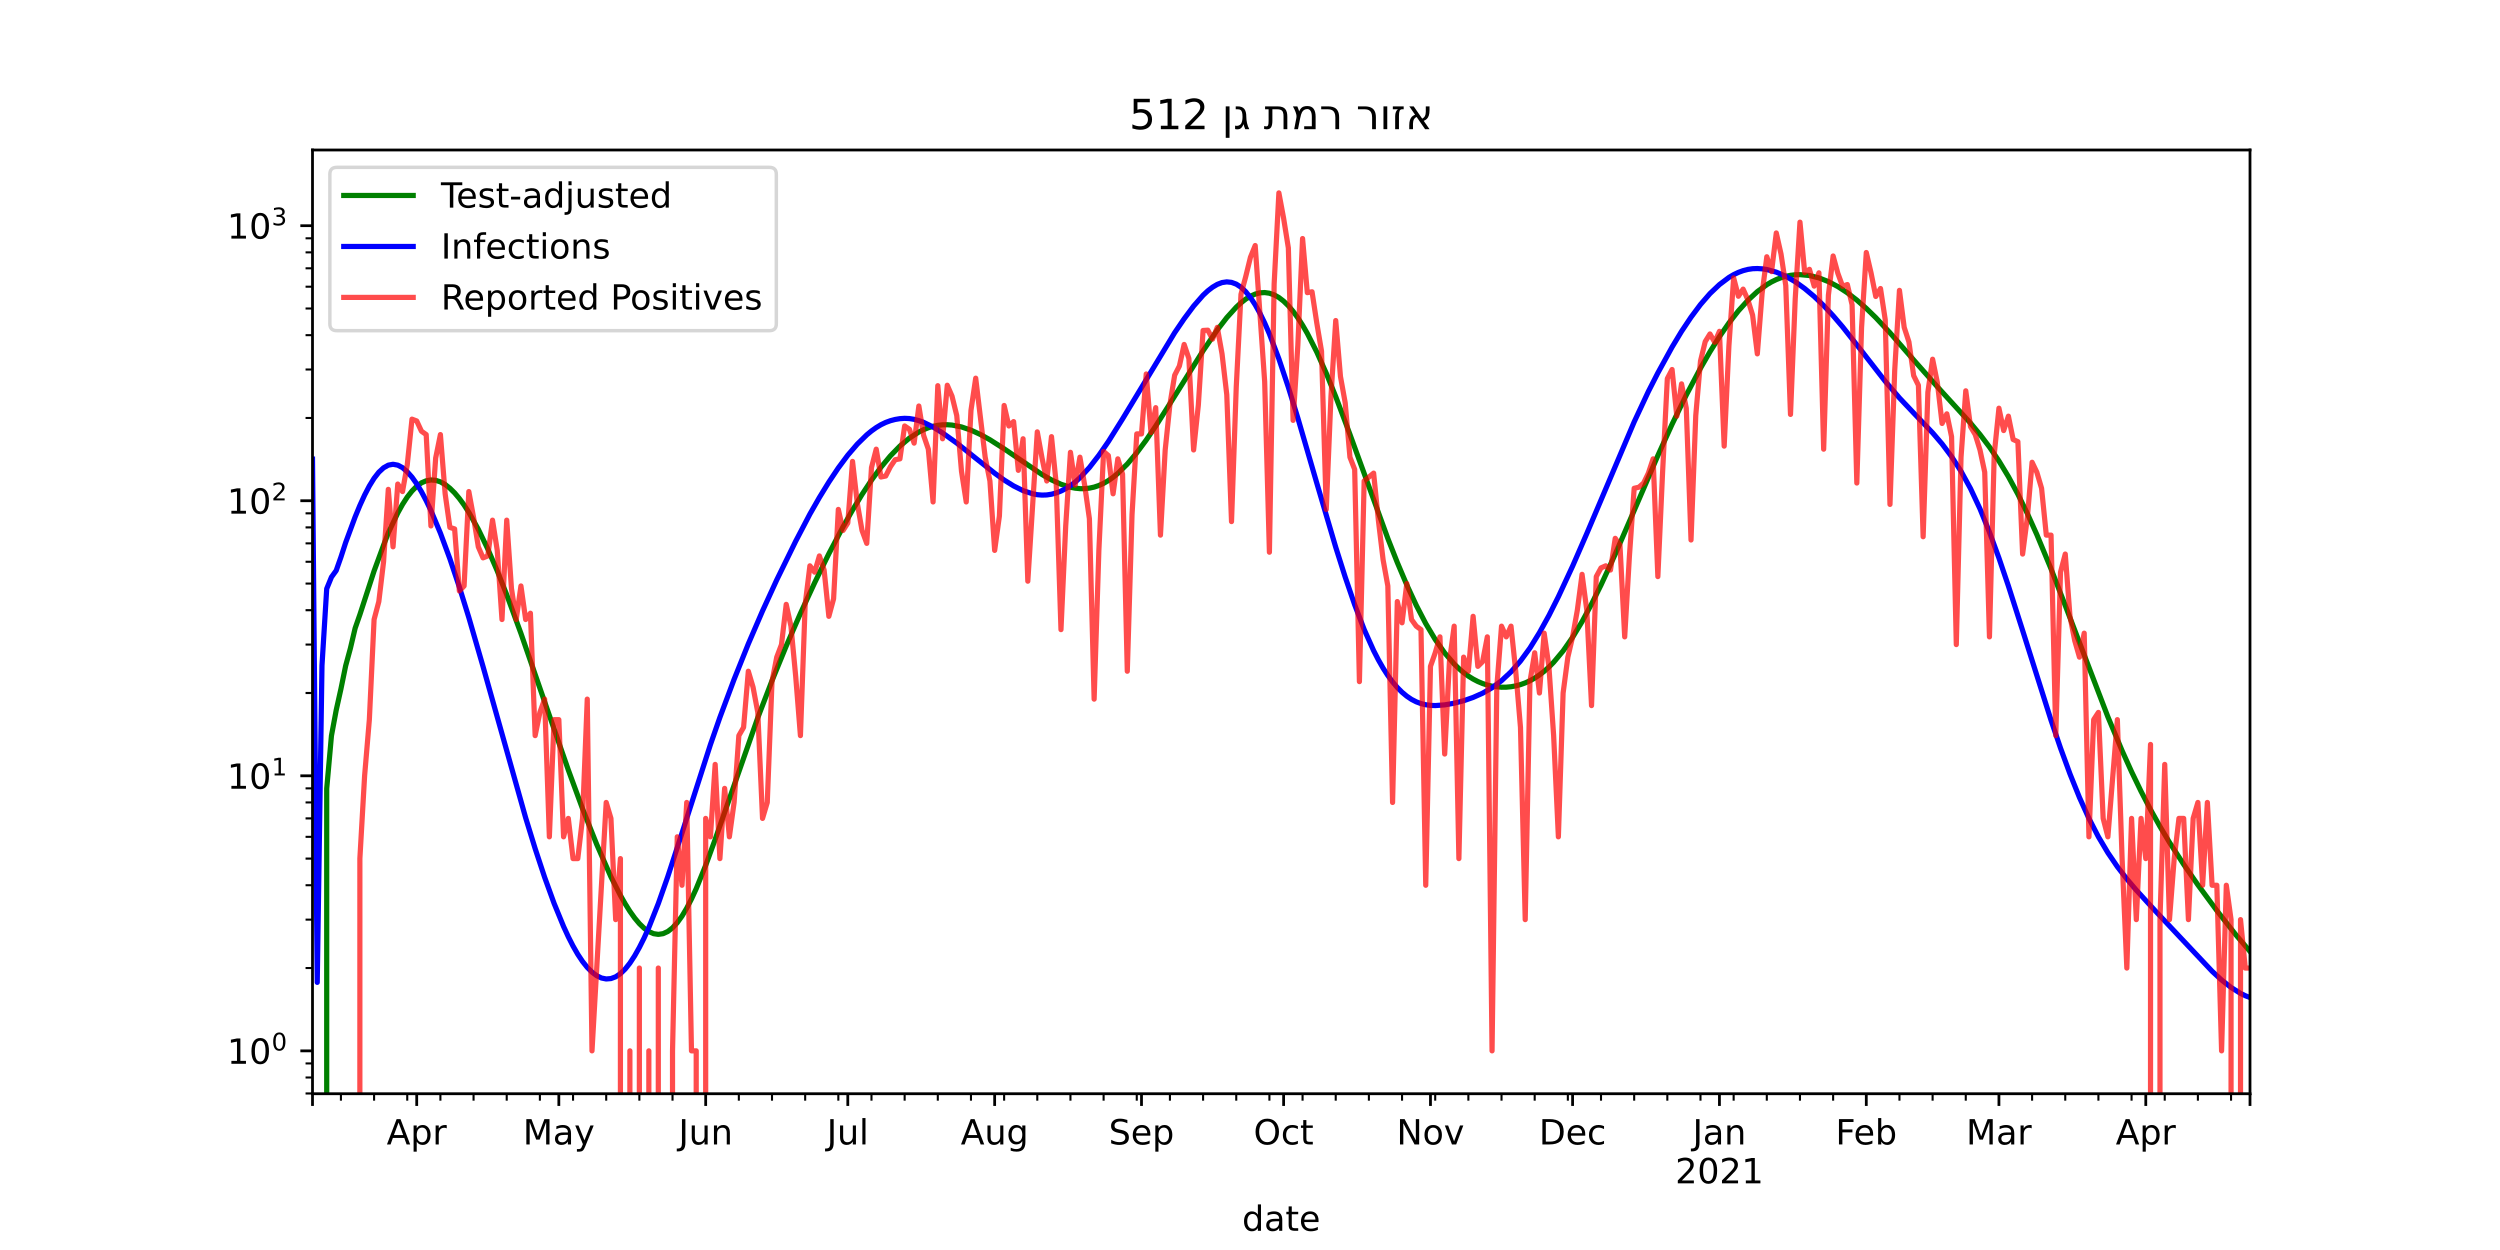 <?xml version="1.0" encoding="utf-8" standalone="no"?>
<!DOCTYPE svg PUBLIC "-//W3C//DTD SVG 1.1//EN"
  "http://www.w3.org/Graphics/SVG/1.1/DTD/svg11.dtd">
<!-- Created with matplotlib (https://matplotlib.org/) -->
<svg height="360pt" version="1.1" viewBox="0 0 720 360" width="720pt" xmlns="http://www.w3.org/2000/svg" xmlns:xlink="http://www.w3.org/1999/xlink">
 <defs>
  <style type="text/css">*{stroke-linecap:butt;stroke-linejoin:round;}</style>
 </defs>
 <g id="figure_1">
  <g id="patch_1">
   <path d="M 0 360 
L 720 360 
L 720 0 
L 0 0 
z
" style="fill:#ffffff;"/>
  </g>
  <g id="axes_1">
   <g id="patch_2">
    <path d="M 90 315 
L 648 315 
L 648 43.2 
L 90 43.2 
z
" style="fill:#ffffff;"/>
   </g>
   <g id="matplotlib.axis_1">
    <g id="xtick_1">
     <g id="line2d_1">
      <defs>
       <path d="M 0 0 
L 0 3.5 
" id="m12958cefb1" style="stroke:#000000;stroke-width:0.8;"/>
      </defs>
      <g>
       <use style="stroke:#000000;stroke-width:0.8;" x="90" xlink:href="#m12958cefb1" y="315"/>
      </g>
     </g>
    </g>
    <g id="xtick_2">
     <g id="line2d_2">
      <g>
       <use style="stroke:#000000;stroke-width:0.8;" x="120.015" xlink:href="#m12958cefb1" y="315"/>
      </g>
     </g>
     <g id="text_1">
      <!-- Apr -->
      <g transform="translate(111.365 329.598)scale(0.1 -0.1)">
       <defs>
        <path d="M 34.188 63.188 
L 20.797 26.906 
L 47.609 26.906 
z
M 28.609 72.906 
L 39.797 72.906 
L 67.578 0 
L 57.328 0 
L 50.688 18.703 
L 17.828 18.703 
L 11.188 0 
L 0.781 0 
z
" id="DejaVuSans-65"/>
        <path d="M 18.109 8.203 
L 18.109 -20.797 
L 9.078 -20.797 
L 9.078 54.688 
L 18.109 54.688 
L 18.109 46.391 
Q 20.953 51.266 25.266 53.625 
Q 29.594 56 35.594 56 
Q 45.562 56 51.781 48.094 
Q 58.016 40.188 58.016 27.297 
Q 58.016 14.406 51.781 6.484 
Q 45.562 -1.422 35.594 -1.422 
Q 29.594 -1.422 25.266 0.953 
Q 20.953 3.328 18.109 8.203 
z
M 48.688 27.297 
Q 48.688 37.203 44.609 42.844 
Q 40.531 48.484 33.406 48.484 
Q 26.266 48.484 22.188 42.844 
Q 18.109 37.203 18.109 27.297 
Q 18.109 17.391 22.188 11.75 
Q 26.266 6.109 33.406 6.109 
Q 40.531 6.109 44.609 11.75 
Q 48.688 17.391 48.688 27.297 
z
" id="DejaVuSans-112"/>
        <path d="M 41.109 46.297 
Q 39.594 47.172 37.812 47.578 
Q 36.031 48 33.891 48 
Q 26.266 48 22.188 43.047 
Q 18.109 38.094 18.109 28.812 
L 18.109 0 
L 9.078 0 
L 9.078 54.688 
L 18.109 54.688 
L 18.109 46.188 
Q 20.953 51.172 25.484 53.578 
Q 30.031 56 36.531 56 
Q 37.453 56 38.578 55.875 
Q 39.703 55.766 41.062 55.516 
z
" id="DejaVuSans-114"/>
       </defs>
       <use xlink:href="#DejaVuSans-65"/>
       <use x="68.408" xlink:href="#DejaVuSans-112"/>
       <use x="131.885" xlink:href="#DejaVuSans-114"/>
      </g>
     </g>
    </g>
    <g id="xtick_3">
     <g id="line2d_3">
      <g>
       <use style="stroke:#000000;stroke-width:0.8;" x="160.944" xlink:href="#m12958cefb1" y="315"/>
      </g>
     </g>
     <g id="text_2">
      <!-- May -->
      <g transform="translate(150.606 329.598)scale(0.1 -0.1)">
       <defs>
        <path d="M 9.812 72.906 
L 24.516 72.906 
L 43.109 23.297 
L 61.812 72.906 
L 76.516 72.906 
L 76.516 0 
L 66.891 0 
L 66.891 64.016 
L 48.094 14.016 
L 38.188 14.016 
L 19.391 64.016 
L 19.391 0 
L 9.812 0 
z
" id="DejaVuSans-77"/>
        <path d="M 34.281 27.484 
Q 23.391 27.484 19.188 25 
Q 14.984 22.516 14.984 16.5 
Q 14.984 11.719 18.141 8.906 
Q 21.297 6.109 26.703 6.109 
Q 34.188 6.109 38.703 11.406 
Q 43.219 16.703 43.219 25.484 
L 43.219 27.484 
z
M 52.203 31.203 
L 52.203 0 
L 43.219 0 
L 43.219 8.297 
Q 40.141 3.328 35.547 0.953 
Q 30.953 -1.422 24.312 -1.422 
Q 15.922 -1.422 10.953 3.297 
Q 6 8.016 6 15.922 
Q 6 25.141 12.172 29.828 
Q 18.359 34.516 30.609 34.516 
L 43.219 34.516 
L 43.219 35.406 
Q 43.219 41.609 39.141 45 
Q 35.062 48.391 27.688 48.391 
Q 23 48.391 18.547 47.266 
Q 14.109 46.141 10.016 43.891 
L 10.016 52.203 
Q 14.938 54.109 19.578 55.047 
Q 24.219 56 28.609 56 
Q 40.484 56 46.344 49.844 
Q 52.203 43.703 52.203 31.203 
z
" id="DejaVuSans-97"/>
        <path d="M 32.172 -5.078 
Q 28.375 -14.844 24.75 -17.812 
Q 21.141 -20.797 15.094 -20.797 
L 7.906 -20.797 
L 7.906 -13.281 
L 13.188 -13.281 
Q 16.891 -13.281 18.938 -11.516 
Q 21 -9.766 23.484 -3.219 
L 25.094 0.875 
L 2.984 54.688 
L 12.5 54.688 
L 29.594 11.922 
L 46.688 54.688 
L 56.203 54.688 
z
" id="DejaVuSans-121"/>
       </defs>
       <use xlink:href="#DejaVuSans-77"/>
       <use x="86.279" xlink:href="#DejaVuSans-97"/>
       <use x="147.559" xlink:href="#DejaVuSans-121"/>
      </g>
     </g>
    </g>
    <g id="xtick_4">
     <g id="line2d_4">
      <g>
       <use style="stroke:#000000;stroke-width:0.8;" x="203.237" xlink:href="#m12958cefb1" y="315"/>
      </g>
     </g>
     <g id="text_3">
      <!-- Jun -->
      <g transform="translate(195.425 329.598)scale(0.1 -0.1)">
       <defs>
        <path d="M 9.812 72.906 
L 19.672 72.906 
L 19.672 5.078 
Q 19.672 -8.109 14.672 -14.062 
Q 9.672 -20.016 -1.422 -20.016 
L -5.172 -20.016 
L -5.172 -11.719 
L -2.094 -11.719 
Q 4.438 -11.719 7.125 -8.047 
Q 9.812 -4.391 9.812 5.078 
z
" id="DejaVuSans-74"/>
        <path d="M 8.5 21.578 
L 8.5 54.688 
L 17.484 54.688 
L 17.484 21.922 
Q 17.484 14.156 20.5 10.266 
Q 23.531 6.391 29.594 6.391 
Q 36.859 6.391 41.078 11.031 
Q 45.312 15.672 45.312 23.688 
L 45.312 54.688 
L 54.297 54.688 
L 54.297 0 
L 45.312 0 
L 45.312 8.406 
Q 42.047 3.422 37.719 1 
Q 33.406 -1.422 27.688 -1.422 
Q 18.266 -1.422 13.375 4.438 
Q 8.5 10.297 8.5 21.578 
z
M 31.109 56 
z
" id="DejaVuSans-117"/>
        <path d="M 54.891 33.016 
L 54.891 0 
L 45.906 0 
L 45.906 32.719 
Q 45.906 40.484 42.875 44.328 
Q 39.844 48.188 33.797 48.188 
Q 26.516 48.188 22.312 43.547 
Q 18.109 38.922 18.109 30.906 
L 18.109 0 
L 9.078 0 
L 9.078 54.688 
L 18.109 54.688 
L 18.109 46.188 
Q 21.344 51.125 25.703 53.562 
Q 30.078 56 35.797 56 
Q 45.219 56 50.047 50.172 
Q 54.891 44.344 54.891 33.016 
z
" id="DejaVuSans-110"/>
       </defs>
       <use xlink:href="#DejaVuSans-74"/>
       <use x="29.492" xlink:href="#DejaVuSans-117"/>
       <use x="92.871" xlink:href="#DejaVuSans-110"/>
      </g>
     </g>
    </g>
    <g id="xtick_5">
     <g id="line2d_5">
      <g>
       <use style="stroke:#000000;stroke-width:0.8;" x="244.166" xlink:href="#m12958cefb1" y="315"/>
      </g>
     </g>
     <g id="text_4">
      <!-- Jul -->
      <g transform="translate(238.133 329.598)scale(0.1 -0.1)">
       <defs>
        <path d="M 9.422 75.984 
L 18.406 75.984 
L 18.406 0 
L 9.422 0 
z
" id="DejaVuSans-108"/>
       </defs>
       <use xlink:href="#DejaVuSans-74"/>
       <use x="29.492" xlink:href="#DejaVuSans-117"/>
       <use x="92.871" xlink:href="#DejaVuSans-108"/>
      </g>
     </g>
    </g>
    <g id="xtick_6">
     <g id="line2d_6">
      <g>
       <use style="stroke:#000000;stroke-width:0.8;" x="286.46" xlink:href="#m12958cefb1" y="315"/>
      </g>
     </g>
     <g id="text_5">
      <!-- Aug -->
      <g transform="translate(276.696 329.598)scale(0.1 -0.1)">
       <defs>
        <path d="M 45.406 27.984 
Q 45.406 37.75 41.375 43.109 
Q 37.359 48.484 30.078 48.484 
Q 22.859 48.484 18.828 43.109 
Q 14.797 37.75 14.797 27.984 
Q 14.797 18.266 18.828 12.891 
Q 22.859 7.516 30.078 7.516 
Q 37.359 7.516 41.375 12.891 
Q 45.406 18.266 45.406 27.984 
z
M 54.391 6.781 
Q 54.391 -7.172 48.188 -13.984 
Q 42 -20.797 29.203 -20.797 
Q 24.469 -20.797 20.266 -20.094 
Q 16.062 -19.391 12.109 -17.922 
L 12.109 -9.188 
Q 16.062 -11.328 19.922 -12.344 
Q 23.781 -13.375 27.781 -13.375 
Q 36.625 -13.375 41.016 -8.766 
Q 45.406 -4.156 45.406 5.172 
L 45.406 9.625 
Q 42.625 4.781 38.281 2.391 
Q 33.938 0 27.875 0 
Q 17.828 0 11.672 7.656 
Q 5.516 15.328 5.516 27.984 
Q 5.516 40.672 11.672 48.328 
Q 17.828 56 27.875 56 
Q 33.938 56 38.281 53.609 
Q 42.625 51.219 45.406 46.391 
L 45.406 54.688 
L 54.391 54.688 
z
" id="DejaVuSans-103"/>
       </defs>
       <use xlink:href="#DejaVuSans-65"/>
       <use x="68.408" xlink:href="#DejaVuSans-117"/>
       <use x="131.787" xlink:href="#DejaVuSans-103"/>
      </g>
     </g>
    </g>
    <g id="xtick_7">
     <g id="line2d_7">
      <g>
       <use style="stroke:#000000;stroke-width:0.8;" x="328.753" xlink:href="#m12958cefb1" y="315"/>
      </g>
     </g>
     <g id="text_6">
      <!-- Sep -->
      <g transform="translate(319.328 329.598)scale(0.1 -0.1)">
       <defs>
        <path d="M 53.516 70.516 
L 53.516 60.891 
Q 47.906 63.578 42.922 64.891 
Q 37.938 66.219 33.297 66.219 
Q 25.25 66.219 20.875 63.094 
Q 16.5 59.969 16.5 54.203 
Q 16.5 49.359 19.406 46.891 
Q 22.312 44.438 30.422 42.922 
L 36.375 41.703 
Q 47.406 39.594 52.656 34.297 
Q 57.906 29 57.906 20.125 
Q 57.906 9.516 50.797 4.047 
Q 43.703 -1.422 29.984 -1.422 
Q 24.812 -1.422 18.969 -0.25 
Q 13.141 0.922 6.891 3.219 
L 6.891 13.375 
Q 12.891 10.016 18.656 8.297 
Q 24.422 6.594 29.984 6.594 
Q 38.422 6.594 43.016 9.906 
Q 47.609 13.234 47.609 19.391 
Q 47.609 24.75 44.312 27.781 
Q 41.016 30.812 33.5 32.328 
L 27.484 33.5 
Q 16.453 35.688 11.516 40.375 
Q 6.594 45.062 6.594 53.422 
Q 6.594 63.094 13.406 68.656 
Q 20.219 74.219 32.172 74.219 
Q 37.312 74.219 42.625 73.281 
Q 47.953 72.359 53.516 70.516 
z
" id="DejaVuSans-83"/>
        <path d="M 56.203 29.594 
L 56.203 25.203 
L 14.891 25.203 
Q 15.484 15.922 20.484 11.062 
Q 25.484 6.203 34.422 6.203 
Q 39.594 6.203 44.453 7.469 
Q 49.312 8.734 54.109 11.281 
L 54.109 2.781 
Q 49.266 0.734 44.188 -0.344 
Q 39.109 -1.422 33.891 -1.422 
Q 20.797 -1.422 13.156 6.188 
Q 5.516 13.812 5.516 26.812 
Q 5.516 40.234 12.766 48.109 
Q 20.016 56 32.328 56 
Q 43.359 56 49.781 48.891 
Q 56.203 41.797 56.203 29.594 
z
M 47.219 32.234 
Q 47.125 39.594 43.094 43.984 
Q 39.062 48.391 32.422 48.391 
Q 24.906 48.391 20.391 44.141 
Q 15.875 39.891 15.188 32.172 
z
" id="DejaVuSans-101"/>
       </defs>
       <use xlink:href="#DejaVuSans-83"/>
       <use x="63.477" xlink:href="#DejaVuSans-101"/>
       <use x="125" xlink:href="#DejaVuSans-112"/>
      </g>
     </g>
    </g>
    <g id="xtick_8">
     <g id="line2d_8">
      <g>
       <use style="stroke:#000000;stroke-width:0.8;" x="369.682" xlink:href="#m12958cefb1" y="315"/>
      </g>
     </g>
     <g id="text_7">
      <!-- Oct -->
      <g transform="translate(361.037 329.598)scale(0.1 -0.1)">
       <defs>
        <path d="M 39.406 66.219 
Q 28.656 66.219 22.328 58.203 
Q 16.016 50.203 16.016 36.375 
Q 16.016 22.609 22.328 14.594 
Q 28.656 6.594 39.406 6.594 
Q 50.141 6.594 56.422 14.594 
Q 62.703 22.609 62.703 36.375 
Q 62.703 50.203 56.422 58.203 
Q 50.141 66.219 39.406 66.219 
z
M 39.406 74.219 
Q 54.734 74.219 63.906 63.938 
Q 73.094 53.656 73.094 36.375 
Q 73.094 19.141 63.906 8.859 
Q 54.734 -1.422 39.406 -1.422 
Q 24.031 -1.422 14.812 8.828 
Q 5.609 19.094 5.609 36.375 
Q 5.609 53.656 14.812 63.938 
Q 24.031 74.219 39.406 74.219 
z
" id="DejaVuSans-79"/>
        <path d="M 48.781 52.594 
L 48.781 44.188 
Q 44.969 46.297 41.141 47.344 
Q 37.312 48.391 33.406 48.391 
Q 24.656 48.391 19.812 42.844 
Q 14.984 37.312 14.984 27.297 
Q 14.984 17.281 19.812 11.734 
Q 24.656 6.203 33.406 6.203 
Q 37.312 6.203 41.141 7.25 
Q 44.969 8.297 48.781 10.406 
L 48.781 2.094 
Q 45.016 0.344 40.984 -0.531 
Q 36.969 -1.422 32.422 -1.422 
Q 20.062 -1.422 12.781 6.344 
Q 5.516 14.109 5.516 27.297 
Q 5.516 40.672 12.859 48.328 
Q 20.219 56 33.016 56 
Q 37.156 56 41.109 55.141 
Q 45.062 54.297 48.781 52.594 
z
" id="DejaVuSans-99"/>
        <path d="M 18.312 70.219 
L 18.312 54.688 
L 36.812 54.688 
L 36.812 47.703 
L 18.312 47.703 
L 18.312 18.016 
Q 18.312 11.328 20.141 9.422 
Q 21.969 7.516 27.594 7.516 
L 36.812 7.516 
L 36.812 0 
L 27.594 0 
Q 17.188 0 13.234 3.875 
Q 9.281 7.766 9.281 18.016 
L 9.281 47.703 
L 2.688 47.703 
L 2.688 54.688 
L 9.281 54.688 
L 9.281 70.219 
z
" id="DejaVuSans-116"/>
       </defs>
       <use xlink:href="#DejaVuSans-79"/>
       <use x="78.711" xlink:href="#DejaVuSans-99"/>
       <use x="133.691" xlink:href="#DejaVuSans-116"/>
      </g>
     </g>
    </g>
    <g id="xtick_9">
     <g id="line2d_9">
      <g>
       <use style="stroke:#000000;stroke-width:0.8;" x="411.976" xlink:href="#m12958cefb1" y="315"/>
      </g>
     </g>
     <g id="text_8">
      <!-- Nov -->
      <g transform="translate(402.216 329.598)scale(0.1 -0.1)">
       <defs>
        <path d="M 9.812 72.906 
L 23.094 72.906 
L 55.422 11.922 
L 55.422 72.906 
L 64.984 72.906 
L 64.984 0 
L 51.703 0 
L 19.391 60.984 
L 19.391 0 
L 9.812 0 
z
" id="DejaVuSans-78"/>
        <path d="M 30.609 48.391 
Q 23.391 48.391 19.188 42.75 
Q 14.984 37.109 14.984 27.297 
Q 14.984 17.484 19.156 11.844 
Q 23.344 6.203 30.609 6.203 
Q 37.797 6.203 41.984 11.859 
Q 46.188 17.531 46.188 27.297 
Q 46.188 37.016 41.984 42.703 
Q 37.797 48.391 30.609 48.391 
z
M 30.609 56 
Q 42.328 56 49.016 48.375 
Q 55.719 40.766 55.719 27.297 
Q 55.719 13.875 49.016 6.219 
Q 42.328 -1.422 30.609 -1.422 
Q 18.844 -1.422 12.172 6.219 
Q 5.516 13.875 5.516 27.297 
Q 5.516 40.766 12.172 48.375 
Q 18.844 56 30.609 56 
z
" id="DejaVuSans-111"/>
        <path d="M 2.984 54.688 
L 12.5 54.688 
L 29.594 8.797 
L 46.688 54.688 
L 56.203 54.688 
L 35.688 0 
L 23.484 0 
z
" id="DejaVuSans-118"/>
       </defs>
       <use xlink:href="#DejaVuSans-78"/>
       <use x="74.805" xlink:href="#DejaVuSans-111"/>
       <use x="135.986" xlink:href="#DejaVuSans-118"/>
      </g>
     </g>
    </g>
    <g id="xtick_10">
     <g id="line2d_10">
      <g>
       <use style="stroke:#000000;stroke-width:0.8;" x="452.905" xlink:href="#m12958cefb1" y="315"/>
      </g>
     </g>
     <g id="text_9">
      <!-- Dec -->
      <g transform="translate(443.229 329.598)scale(0.1 -0.1)">
       <defs>
        <path d="M 19.672 64.797 
L 19.672 8.109 
L 31.594 8.109 
Q 46.688 8.109 53.688 14.938 
Q 60.688 21.781 60.688 36.531 
Q 60.688 51.172 53.688 57.984 
Q 46.688 64.797 31.594 64.797 
z
M 9.812 72.906 
L 30.078 72.906 
Q 51.266 72.906 61.172 64.094 
Q 71.094 55.281 71.094 36.531 
Q 71.094 17.672 61.125 8.828 
Q 51.172 0 30.078 0 
L 9.812 0 
z
" id="DejaVuSans-68"/>
       </defs>
       <use xlink:href="#DejaVuSans-68"/>
       <use x="77.002" xlink:href="#DejaVuSans-101"/>
       <use x="138.525" xlink:href="#DejaVuSans-99"/>
      </g>
     </g>
    </g>
    <g id="xtick_11">
     <g id="line2d_11">
      <g>
       <use style="stroke:#000000;stroke-width:0.8;" x="495.198" xlink:href="#m12958cefb1" y="315"/>
      </g>
     </g>
     <g id="text_10">
      <!-- Jan -->
      <g transform="translate(487.49 329.598)scale(0.1 -0.1)">
       <use xlink:href="#DejaVuSans-74"/>
       <use x="29.492" xlink:href="#DejaVuSans-97"/>
       <use x="90.771" xlink:href="#DejaVuSans-110"/>
      </g>
      <!-- 2021 -->
      <g transform="translate(482.473 340.796)scale(0.1 -0.1)">
       <defs>
        <path d="M 19.188 8.297 
L 53.609 8.297 
L 53.609 0 
L 7.328 0 
L 7.328 8.297 
Q 12.938 14.109 22.625 23.891 
Q 32.328 33.688 34.812 36.531 
Q 39.547 41.844 41.422 45.531 
Q 43.312 49.219 43.312 52.781 
Q 43.312 58.594 39.234 62.25 
Q 35.156 65.922 28.609 65.922 
Q 23.969 65.922 18.812 64.312 
Q 13.672 62.703 7.812 59.422 
L 7.812 69.391 
Q 13.766 71.781 18.938 73 
Q 24.125 74.219 28.422 74.219 
Q 39.75 74.219 46.484 68.547 
Q 53.219 62.891 53.219 53.422 
Q 53.219 48.922 51.531 44.891 
Q 49.859 40.875 45.406 35.406 
Q 44.188 33.984 37.641 27.219 
Q 31.109 20.453 19.188 8.297 
z
" id="DejaVuSans-50"/>
        <path d="M 31.781 66.406 
Q 24.172 66.406 20.328 58.906 
Q 16.5 51.422 16.5 36.375 
Q 16.5 21.391 20.328 13.891 
Q 24.172 6.391 31.781 6.391 
Q 39.453 6.391 43.281 13.891 
Q 47.125 21.391 47.125 36.375 
Q 47.125 51.422 43.281 58.906 
Q 39.453 66.406 31.781 66.406 
z
M 31.781 74.219 
Q 44.047 74.219 50.516 64.516 
Q 56.984 54.828 56.984 36.375 
Q 56.984 17.969 50.516 8.266 
Q 44.047 -1.422 31.781 -1.422 
Q 19.531 -1.422 13.062 8.266 
Q 6.594 17.969 6.594 36.375 
Q 6.594 54.828 13.062 64.516 
Q 19.531 74.219 31.781 74.219 
z
" id="DejaVuSans-48"/>
        <path d="M 12.406 8.297 
L 28.516 8.297 
L 28.516 63.922 
L 10.984 60.406 
L 10.984 69.391 
L 28.422 72.906 
L 38.281 72.906 
L 38.281 8.297 
L 54.391 8.297 
L 54.391 0 
L 12.406 0 
z
" id="DejaVuSans-49"/>
       </defs>
       <use xlink:href="#DejaVuSans-50"/>
       <use x="63.623" xlink:href="#DejaVuSans-48"/>
       <use x="127.246" xlink:href="#DejaVuSans-50"/>
       <use x="190.869" xlink:href="#DejaVuSans-49"/>
      </g>
     </g>
    </g>
    <g id="xtick_12">
     <g id="line2d_12">
      <g>
       <use style="stroke:#000000;stroke-width:0.8;" x="537.491" xlink:href="#m12958cefb1" y="315"/>
      </g>
     </g>
     <g id="text_11">
      <!-- Feb -->
      <g transform="translate(528.64 329.598)scale(0.1 -0.1)">
       <defs>
        <path d="M 9.812 72.906 
L 51.703 72.906 
L 51.703 64.594 
L 19.672 64.594 
L 19.672 43.109 
L 48.578 43.109 
L 48.578 34.812 
L 19.672 34.812 
L 19.672 0 
L 9.812 0 
z
" id="DejaVuSans-70"/>
        <path d="M 48.688 27.297 
Q 48.688 37.203 44.609 42.844 
Q 40.531 48.484 33.406 48.484 
Q 26.266 48.484 22.188 42.844 
Q 18.109 37.203 18.109 27.297 
Q 18.109 17.391 22.188 11.75 
Q 26.266 6.109 33.406 6.109 
Q 40.531 6.109 44.609 11.75 
Q 48.688 17.391 48.688 27.297 
z
M 18.109 46.391 
Q 20.953 51.266 25.266 53.625 
Q 29.594 56 35.594 56 
Q 45.562 56 51.781 48.094 
Q 58.016 40.188 58.016 27.297 
Q 58.016 14.406 51.781 6.484 
Q 45.562 -1.422 35.594 -1.422 
Q 29.594 -1.422 25.266 0.953 
Q 20.953 3.328 18.109 8.203 
L 18.109 0 
L 9.078 0 
L 9.078 75.984 
L 18.109 75.984 
z
" id="DejaVuSans-98"/>
       </defs>
       <use xlink:href="#DejaVuSans-70"/>
       <use x="52.02" xlink:href="#DejaVuSans-101"/>
       <use x="113.543" xlink:href="#DejaVuSans-98"/>
      </g>
     </g>
    </g>
    <g id="xtick_13">
     <g id="line2d_13">
      <g>
       <use style="stroke:#000000;stroke-width:0.8;" x="575.692" xlink:href="#m12958cefb1" y="315"/>
      </g>
     </g>
     <g id="text_12">
      <!-- Mar -->
      <g transform="translate(566.258 329.598)scale(0.1 -0.1)">
       <use xlink:href="#DejaVuSans-77"/>
       <use x="86.279" xlink:href="#DejaVuSans-97"/>
       <use x="147.559" xlink:href="#DejaVuSans-114"/>
      </g>
     </g>
    </g>
    <g id="xtick_14">
     <g id="line2d_14">
      <g>
       <use style="stroke:#000000;stroke-width:0.8;" x="617.985" xlink:href="#m12958cefb1" y="315"/>
      </g>
     </g>
     <g id="text_13">
      <!-- Apr -->
      <g transform="translate(609.335 329.598)scale(0.1 -0.1)">
       <use xlink:href="#DejaVuSans-65"/>
       <use x="68.408" xlink:href="#DejaVuSans-112"/>
       <use x="131.885" xlink:href="#DejaVuSans-114"/>
      </g>
     </g>
    </g>
    <g id="xtick_15">
     <g id="line2d_15">
      <g>
       <use style="stroke:#000000;stroke-width:0.8;" x="648" xlink:href="#m12958cefb1" y="315"/>
      </g>
     </g>
    </g>
    <g id="xtick_16">
     <g id="line2d_16">
      <defs>
       <path d="M 0 0 
L 0 2 
" id="m0072c612a3" style="stroke:#000000;stroke-width:0.6;"/>
      </defs>
      <g>
       <use style="stroke:#000000;stroke-width:0.6;" x="98.186" xlink:href="#m0072c612a3" y="315"/>
      </g>
     </g>
    </g>
    <g id="xtick_17">
     <g id="line2d_17">
      <g>
       <use style="stroke:#000000;stroke-width:0.6;" x="107.736" xlink:href="#m0072c612a3" y="315"/>
      </g>
     </g>
    </g>
    <g id="xtick_18">
     <g id="line2d_18">
      <g>
       <use style="stroke:#000000;stroke-width:0.6;" x="117.286" xlink:href="#m0072c612a3" y="315"/>
      </g>
     </g>
    </g>
    <g id="xtick_19">
     <g id="line2d_19">
      <g>
       <use style="stroke:#000000;stroke-width:0.6;" x="126.836" xlink:href="#m0072c612a3" y="315"/>
      </g>
     </g>
    </g>
    <g id="xtick_20">
     <g id="line2d_20">
      <g>
       <use style="stroke:#000000;stroke-width:0.6;" x="136.386" xlink:href="#m0072c612a3" y="315"/>
      </g>
     </g>
    </g>
    <g id="xtick_21">
     <g id="line2d_21">
      <g>
       <use style="stroke:#000000;stroke-width:0.6;" x="145.936" xlink:href="#m0072c612a3" y="315"/>
      </g>
     </g>
    </g>
    <g id="xtick_22">
     <g id="line2d_22">
      <g>
       <use style="stroke:#000000;stroke-width:0.6;" x="155.487" xlink:href="#m0072c612a3" y="315"/>
      </g>
     </g>
    </g>
    <g id="xtick_23">
     <g id="line2d_23">
      <g>
       <use style="stroke:#000000;stroke-width:0.6;" x="165.037" xlink:href="#m0072c612a3" y="315"/>
      </g>
     </g>
    </g>
    <g id="xtick_24">
     <g id="line2d_24">
      <g>
       <use style="stroke:#000000;stroke-width:0.6;" x="174.587" xlink:href="#m0072c612a3" y="315"/>
      </g>
     </g>
    </g>
    <g id="xtick_25">
     <g id="line2d_25">
      <g>
       <use style="stroke:#000000;stroke-width:0.6;" x="184.137" xlink:href="#m0072c612a3" y="315"/>
      </g>
     </g>
    </g>
    <g id="xtick_26">
     <g id="line2d_26">
      <g>
       <use style="stroke:#000000;stroke-width:0.6;" x="193.687" xlink:href="#m0072c612a3" y="315"/>
      </g>
     </g>
    </g>
    <g id="xtick_27">
     <g id="line2d_27">
      <g>
       <use style="stroke:#000000;stroke-width:0.6;" x="212.787" xlink:href="#m0072c612a3" y="315"/>
      </g>
     </g>
    </g>
    <g id="xtick_28">
     <g id="line2d_28">
      <g>
       <use style="stroke:#000000;stroke-width:0.6;" x="222.337" xlink:href="#m0072c612a3" y="315"/>
      </g>
     </g>
    </g>
    <g id="xtick_29">
     <g id="line2d_29">
      <g>
       <use style="stroke:#000000;stroke-width:0.6;" x="231.888" xlink:href="#m0072c612a3" y="315"/>
      </g>
     </g>
    </g>
    <g id="xtick_30">
     <g id="line2d_30">
      <g>
       <use style="stroke:#000000;stroke-width:0.6;" x="241.438" xlink:href="#m0072c612a3" y="315"/>
      </g>
     </g>
    </g>
    <g id="xtick_31">
     <g id="line2d_31">
      <g>
       <use style="stroke:#000000;stroke-width:0.6;" x="250.988" xlink:href="#m0072c612a3" y="315"/>
      </g>
     </g>
    </g>
    <g id="xtick_32">
     <g id="line2d_32">
      <g>
       <use style="stroke:#000000;stroke-width:0.6;" x="260.538" xlink:href="#m0072c612a3" y="315"/>
      </g>
     </g>
    </g>
    <g id="xtick_33">
     <g id="line2d_33">
      <g>
       <use style="stroke:#000000;stroke-width:0.6;" x="270.088" xlink:href="#m0072c612a3" y="315"/>
      </g>
     </g>
    </g>
    <g id="xtick_34">
     <g id="line2d_34">
      <g>
       <use style="stroke:#000000;stroke-width:0.6;" x="279.638" xlink:href="#m0072c612a3" y="315"/>
      </g>
     </g>
    </g>
    <g id="xtick_35">
     <g id="line2d_35">
      <g>
       <use style="stroke:#000000;stroke-width:0.6;" x="289.188" xlink:href="#m0072c612a3" y="315"/>
      </g>
     </g>
    </g>
    <g id="xtick_36">
     <g id="line2d_36">
      <g>
       <use style="stroke:#000000;stroke-width:0.6;" x="298.738" xlink:href="#m0072c612a3" y="315"/>
      </g>
     </g>
    </g>
    <g id="xtick_37">
     <g id="line2d_37">
      <g>
       <use style="stroke:#000000;stroke-width:0.6;" x="308.289" xlink:href="#m0072c612a3" y="315"/>
      </g>
     </g>
    </g>
    <g id="xtick_38">
     <g id="line2d_38">
      <g>
       <use style="stroke:#000000;stroke-width:0.6;" x="317.839" xlink:href="#m0072c612a3" y="315"/>
      </g>
     </g>
    </g>
    <g id="xtick_39">
     <g id="line2d_39">
      <g>
       <use style="stroke:#000000;stroke-width:0.6;" x="327.389" xlink:href="#m0072c612a3" y="315"/>
      </g>
     </g>
    </g>
    <g id="xtick_40">
     <g id="line2d_40">
      <g>
       <use style="stroke:#000000;stroke-width:0.6;" x="336.939" xlink:href="#m0072c612a3" y="315"/>
      </g>
     </g>
    </g>
    <g id="xtick_41">
     <g id="line2d_41">
      <g>
       <use style="stroke:#000000;stroke-width:0.6;" x="346.489" xlink:href="#m0072c612a3" y="315"/>
      </g>
     </g>
    </g>
    <g id="xtick_42">
     <g id="line2d_42">
      <g>
       <use style="stroke:#000000;stroke-width:0.6;" x="356.039" xlink:href="#m0072c612a3" y="315"/>
      </g>
     </g>
    </g>
    <g id="xtick_43">
     <g id="line2d_43">
      <g>
       <use style="stroke:#000000;stroke-width:0.6;" x="365.589" xlink:href="#m0072c612a3" y="315"/>
      </g>
     </g>
    </g>
    <g id="xtick_44">
     <g id="line2d_44">
      <g>
       <use style="stroke:#000000;stroke-width:0.6;" x="375.139" xlink:href="#m0072c612a3" y="315"/>
      </g>
     </g>
    </g>
    <g id="xtick_45">
     <g id="line2d_45">
      <g>
       <use style="stroke:#000000;stroke-width:0.6;" x="384.689" xlink:href="#m0072c612a3" y="315"/>
      </g>
     </g>
    </g>
    <g id="xtick_46">
     <g id="line2d_46">
      <g>
       <use style="stroke:#000000;stroke-width:0.6;" x="394.24" xlink:href="#m0072c612a3" y="315"/>
      </g>
     </g>
    </g>
    <g id="xtick_47">
     <g id="line2d_47">
      <g>
       <use style="stroke:#000000;stroke-width:0.6;" x="403.79" xlink:href="#m0072c612a3" y="315"/>
      </g>
     </g>
    </g>
    <g id="xtick_48">
     <g id="line2d_48">
      <g>
       <use style="stroke:#000000;stroke-width:0.6;" x="413.34" xlink:href="#m0072c612a3" y="315"/>
      </g>
     </g>
    </g>
    <g id="xtick_49">
     <g id="line2d_49">
      <g>
       <use style="stroke:#000000;stroke-width:0.6;" x="422.89" xlink:href="#m0072c612a3" y="315"/>
      </g>
     </g>
    </g>
    <g id="xtick_50">
     <g id="line2d_50">
      <g>
       <use style="stroke:#000000;stroke-width:0.6;" x="432.44" xlink:href="#m0072c612a3" y="315"/>
      </g>
     </g>
    </g>
    <g id="xtick_51">
     <g id="line2d_51">
      <g>
       <use style="stroke:#000000;stroke-width:0.6;" x="441.99" xlink:href="#m0072c612a3" y="315"/>
      </g>
     </g>
    </g>
    <g id="xtick_52">
     <g id="line2d_52">
      <g>
       <use style="stroke:#000000;stroke-width:0.6;" x="451.54" xlink:href="#m0072c612a3" y="315"/>
      </g>
     </g>
    </g>
    <g id="xtick_53">
     <g id="line2d_53">
      <g>
       <use style="stroke:#000000;stroke-width:0.6;" x="461.09" xlink:href="#m0072c612a3" y="315"/>
      </g>
     </g>
    </g>
    <g id="xtick_54">
     <g id="line2d_54">
      <g>
       <use style="stroke:#000000;stroke-width:0.6;" x="470.641" xlink:href="#m0072c612a3" y="315"/>
      </g>
     </g>
    </g>
    <g id="xtick_55">
     <g id="line2d_55">
      <g>
       <use style="stroke:#000000;stroke-width:0.6;" x="480.191" xlink:href="#m0072c612a3" y="315"/>
      </g>
     </g>
    </g>
    <g id="xtick_56">
     <g id="line2d_56">
      <g>
       <use style="stroke:#000000;stroke-width:0.6;" x="489.741" xlink:href="#m0072c612a3" y="315"/>
      </g>
     </g>
    </g>
    <g id="xtick_57">
     <g id="line2d_57">
      <g>
       <use style="stroke:#000000;stroke-width:0.6;" x="499.291" xlink:href="#m0072c612a3" y="315"/>
      </g>
     </g>
    </g>
    <g id="xtick_58">
     <g id="line2d_58">
      <g>
       <use style="stroke:#000000;stroke-width:0.6;" x="508.841" xlink:href="#m0072c612a3" y="315"/>
      </g>
     </g>
    </g>
    <g id="xtick_59">
     <g id="line2d_59">
      <g>
       <use style="stroke:#000000;stroke-width:0.6;" x="518.391" xlink:href="#m0072c612a3" y="315"/>
      </g>
     </g>
    </g>
    <g id="xtick_60">
     <g id="line2d_60">
      <g>
       <use style="stroke:#000000;stroke-width:0.6;" x="527.941" xlink:href="#m0072c612a3" y="315"/>
      </g>
     </g>
    </g>
    <g id="xtick_61">
     <g id="line2d_61">
      <g>
       <use style="stroke:#000000;stroke-width:0.6;" x="547.042" xlink:href="#m0072c612a3" y="315"/>
      </g>
     </g>
    </g>
    <g id="xtick_62">
     <g id="line2d_62">
      <g>
       <use style="stroke:#000000;stroke-width:0.6;" x="556.592" xlink:href="#m0072c612a3" y="315"/>
      </g>
     </g>
    </g>
    <g id="xtick_63">
     <g id="line2d_63">
      <g>
       <use style="stroke:#000000;stroke-width:0.6;" x="566.142" xlink:href="#m0072c612a3" y="315"/>
      </g>
     </g>
    </g>
    <g id="xtick_64">
     <g id="line2d_64">
      <g>
       <use style="stroke:#000000;stroke-width:0.6;" x="585.242" xlink:href="#m0072c612a3" y="315"/>
      </g>
     </g>
    </g>
    <g id="xtick_65">
     <g id="line2d_65">
      <g>
       <use style="stroke:#000000;stroke-width:0.6;" x="594.792" xlink:href="#m0072c612a3" y="315"/>
      </g>
     </g>
    </g>
    <g id="xtick_66">
     <g id="line2d_66">
      <g>
       <use style="stroke:#000000;stroke-width:0.6;" x="604.342" xlink:href="#m0072c612a3" y="315"/>
      </g>
     </g>
    </g>
    <g id="xtick_67">
     <g id="line2d_67">
      <g>
       <use style="stroke:#000000;stroke-width:0.6;" x="613.892" xlink:href="#m0072c612a3" y="315"/>
      </g>
     </g>
    </g>
    <g id="xtick_68">
     <g id="line2d_68">
      <g>
       <use style="stroke:#000000;stroke-width:0.6;" x="623.443" xlink:href="#m0072c612a3" y="315"/>
      </g>
     </g>
    </g>
    <g id="xtick_69">
     <g id="line2d_69">
      <g>
       <use style="stroke:#000000;stroke-width:0.6;" x="632.993" xlink:href="#m0072c612a3" y="315"/>
      </g>
     </g>
    </g>
    <g id="xtick_70">
     <g id="line2d_70">
      <g>
       <use style="stroke:#000000;stroke-width:0.6;" x="642.543" xlink:href="#m0072c612a3" y="315"/>
      </g>
     </g>
    </g>
    <g id="text_14">
     <!-- date -->
     <g transform="translate(357.725 354.474)scale(0.1 -0.1)">
      <defs>
       <path d="M 45.406 46.391 
L 45.406 75.984 
L 54.391 75.984 
L 54.391 0 
L 45.406 0 
L 45.406 8.203 
Q 42.578 3.328 38.25 0.953 
Q 33.938 -1.422 27.875 -1.422 
Q 17.969 -1.422 11.734 6.484 
Q 5.516 14.406 5.516 27.297 
Q 5.516 40.188 11.734 48.094 
Q 17.969 56 27.875 56 
Q 33.938 56 38.25 53.625 
Q 42.578 51.266 45.406 46.391 
z
M 14.797 27.297 
Q 14.797 17.391 18.875 11.75 
Q 22.953 6.109 30.078 6.109 
Q 37.203 6.109 41.297 11.75 
Q 45.406 17.391 45.406 27.297 
Q 45.406 37.203 41.297 42.844 
Q 37.203 48.484 30.078 48.484 
Q 22.953 48.484 18.875 42.844 
Q 14.797 37.203 14.797 27.297 
z
" id="DejaVuSans-100"/>
      </defs>
      <use xlink:href="#DejaVuSans-100"/>
      <use x="63.477" xlink:href="#DejaVuSans-97"/>
      <use x="124.756" xlink:href="#DejaVuSans-116"/>
      <use x="163.965" xlink:href="#DejaVuSans-101"/>
     </g>
    </g>
   </g>
   <g id="matplotlib.axis_2">
    <g id="ytick_1">
     <g id="line2d_71">
      <defs>
       <path d="M 0 0 
L -3.5 0 
" id="mc46ece732f" style="stroke:#000000;stroke-width:0.8;"/>
      </defs>
      <g>
       <use style="stroke:#000000;stroke-width:0.8;" x="90" xlink:href="#mc46ece732f" y="302.645"/>
      </g>
     </g>
     <g id="text_15">
      <!-- $\mathdefault{10^{0}}$ -->
      <g transform="translate(65.4 306.445)scale(0.1 -0.1)">
       <use transform="translate(0 0.766)" xlink:href="#DejaVuSans-49"/>
       <use transform="translate(63.623 0.766)" xlink:href="#DejaVuSans-48"/>
       <use transform="translate(128.203 39.047)scale(0.7)" xlink:href="#DejaVuSans-48"/>
      </g>
     </g>
    </g>
    <g id="ytick_2">
     <g id="line2d_72">
      <g>
       <use style="stroke:#000000;stroke-width:0.8;" x="90" xlink:href="#mc46ece732f" y="223.431"/>
      </g>
     </g>
     <g id="text_16">
      <!-- $\mathdefault{10^{1}}$ -->
      <g transform="translate(65.4 227.23)scale(0.1 -0.1)">
       <use transform="translate(0 0.684)" xlink:href="#DejaVuSans-49"/>
       <use transform="translate(63.623 0.684)" xlink:href="#DejaVuSans-48"/>
       <use transform="translate(128.203 38.966)scale(0.7)" xlink:href="#DejaVuSans-49"/>
      </g>
     </g>
    </g>
    <g id="ytick_3">
     <g id="line2d_73">
      <g>
       <use style="stroke:#000000;stroke-width:0.8;" x="90" xlink:href="#mc46ece732f" y="144.216"/>
      </g>
     </g>
     <g id="text_17">
      <!-- $\mathdefault{10^{2}}$ -->
      <g transform="translate(65.4 148.015)scale(0.1 -0.1)">
       <use transform="translate(0 0.766)" xlink:href="#DejaVuSans-49"/>
       <use transform="translate(63.623 0.766)" xlink:href="#DejaVuSans-48"/>
       <use transform="translate(128.203 39.047)scale(0.7)" xlink:href="#DejaVuSans-50"/>
      </g>
     </g>
    </g>
    <g id="ytick_4">
     <g id="line2d_74">
      <g>
       <use style="stroke:#000000;stroke-width:0.8;" x="90" xlink:href="#mc46ece732f" y="65.001"/>
      </g>
     </g>
     <g id="text_18">
      <!-- $\mathdefault{10^{3}}$ -->
      <g transform="translate(65.4 68.801)scale(0.1 -0.1)">
       <defs>
        <path d="M 40.578 39.312 
Q 47.656 37.797 51.625 33 
Q 55.609 28.219 55.609 21.188 
Q 55.609 10.406 48.188 4.484 
Q 40.766 -1.422 27.094 -1.422 
Q 22.516 -1.422 17.656 -0.516 
Q 12.797 0.391 7.625 2.203 
L 7.625 11.719 
Q 11.719 9.328 16.594 8.109 
Q 21.484 6.891 26.812 6.891 
Q 36.078 6.891 40.938 10.547 
Q 45.797 14.203 45.797 21.188 
Q 45.797 27.641 41.281 31.266 
Q 36.766 34.906 28.719 34.906 
L 20.219 34.906 
L 20.219 43.016 
L 29.109 43.016 
Q 36.375 43.016 40.234 45.922 
Q 44.094 48.828 44.094 54.297 
Q 44.094 59.906 40.109 62.906 
Q 36.141 65.922 28.719 65.922 
Q 24.656 65.922 20.016 65.031 
Q 15.375 64.156 9.812 62.312 
L 9.812 71.094 
Q 15.438 72.656 20.344 73.438 
Q 25.25 74.219 29.594 74.219 
Q 40.828 74.219 47.359 69.109 
Q 53.906 64.016 53.906 55.328 
Q 53.906 49.266 50.438 45.094 
Q 46.969 40.922 40.578 39.312 
z
" id="DejaVuSans-51"/>
       </defs>
       <use transform="translate(0 0.766)" xlink:href="#DejaVuSans-49"/>
       <use transform="translate(63.623 0.766)" xlink:href="#DejaVuSans-48"/>
       <use transform="translate(128.203 39.047)scale(0.7)" xlink:href="#DejaVuSans-51"/>
      </g>
     </g>
    </g>
    <g id="ytick_5">
     <g id="line2d_75">
      <defs>
       <path d="M 0 0 
L -2 0 
" id="m9b951e1e32" style="stroke:#000000;stroke-width:0.6;"/>
      </defs>
      <g>
       <use style="stroke:#000000;stroke-width:0.6;" x="90" xlink:href="#m9b951e1e32" y="314.916"/>
      </g>
     </g>
    </g>
    <g id="ytick_6">
     <g id="line2d_76">
      <g>
       <use style="stroke:#000000;stroke-width:0.6;" x="90" xlink:href="#m9b951e1e32" y="310.322"/>
      </g>
     </g>
    </g>
    <g id="ytick_7">
     <g id="line2d_77">
      <g>
       <use style="stroke:#000000;stroke-width:0.6;" x="90" xlink:href="#m9b951e1e32" y="306.27"/>
      </g>
     </g>
    </g>
    <g id="ytick_8">
     <g id="line2d_78">
      <g>
       <use style="stroke:#000000;stroke-width:0.6;" x="90" xlink:href="#m9b951e1e32" y="278.799"/>
      </g>
     </g>
    </g>
    <g id="ytick_9">
     <g id="line2d_79">
      <g>
       <use style="stroke:#000000;stroke-width:0.6;" x="90" xlink:href="#m9b951e1e32" y="264.85"/>
      </g>
     </g>
    </g>
    <g id="ytick_10">
     <g id="line2d_80">
      <g>
       <use style="stroke:#000000;stroke-width:0.6;" x="90" xlink:href="#m9b951e1e32" y="254.953"/>
      </g>
     </g>
    </g>
    <g id="ytick_11">
     <g id="line2d_81">
      <g>
       <use style="stroke:#000000;stroke-width:0.6;" x="90" xlink:href="#m9b951e1e32" y="247.277"/>
      </g>
     </g>
    </g>
    <g id="ytick_12">
     <g id="line2d_82">
      <g>
       <use style="stroke:#000000;stroke-width:0.6;" x="90" xlink:href="#m9b951e1e32" y="241.004"/>
      </g>
     </g>
    </g>
    <g id="ytick_13">
     <g id="line2d_83">
      <g>
       <use style="stroke:#000000;stroke-width:0.6;" x="90" xlink:href="#m9b951e1e32" y="235.701"/>
      </g>
     </g>
    </g>
    <g id="ytick_14">
     <g id="line2d_84">
      <g>
       <use style="stroke:#000000;stroke-width:0.6;" x="90" xlink:href="#m9b951e1e32" y="231.107"/>
      </g>
     </g>
    </g>
    <g id="ytick_15">
     <g id="line2d_85">
      <g>
       <use style="stroke:#000000;stroke-width:0.6;" x="90" xlink:href="#m9b951e1e32" y="227.055"/>
      </g>
     </g>
    </g>
    <g id="ytick_16">
     <g id="line2d_86">
      <g>
       <use style="stroke:#000000;stroke-width:0.6;" x="90" xlink:href="#m9b951e1e32" y="199.585"/>
      </g>
     </g>
    </g>
    <g id="ytick_17">
     <g id="line2d_87">
      <g>
       <use style="stroke:#000000;stroke-width:0.6;" x="90" xlink:href="#m9b951e1e32" y="185.636"/>
      </g>
     </g>
    </g>
    <g id="ytick_18">
     <g id="line2d_88">
      <g>
       <use style="stroke:#000000;stroke-width:0.6;" x="90" xlink:href="#m9b951e1e32" y="175.739"/>
      </g>
     </g>
    </g>
    <g id="ytick_19">
     <g id="line2d_89">
      <g>
       <use style="stroke:#000000;stroke-width:0.6;" x="90" xlink:href="#m9b951e1e32" y="168.062"/>
      </g>
     </g>
    </g>
    <g id="ytick_20">
     <g id="line2d_90">
      <g>
       <use style="stroke:#000000;stroke-width:0.6;" x="90" xlink:href="#m9b951e1e32" y="161.79"/>
      </g>
     </g>
    </g>
    <g id="ytick_21">
     <g id="line2d_91">
      <g>
       <use style="stroke:#000000;stroke-width:0.6;" x="90" xlink:href="#m9b951e1e32" y="156.487"/>
      </g>
     </g>
    </g>
    <g id="ytick_22">
     <g id="line2d_92">
      <g>
       <use style="stroke:#000000;stroke-width:0.6;" x="90" xlink:href="#m9b951e1e32" y="151.893"/>
      </g>
     </g>
    </g>
    <g id="ytick_23">
     <g id="line2d_93">
      <g>
       <use style="stroke:#000000;stroke-width:0.6;" x="90" xlink:href="#m9b951e1e32" y="147.841"/>
      </g>
     </g>
    </g>
    <g id="ytick_24">
     <g id="line2d_94">
      <g>
       <use style="stroke:#000000;stroke-width:0.6;" x="90" xlink:href="#m9b951e1e32" y="120.37"/>
      </g>
     </g>
    </g>
    <g id="ytick_25">
     <g id="line2d_95">
      <g>
       <use style="stroke:#000000;stroke-width:0.6;" x="90" xlink:href="#m9b951e1e32" y="106.421"/>
      </g>
     </g>
    </g>
    <g id="ytick_26">
     <g id="line2d_96">
      <g>
       <use style="stroke:#000000;stroke-width:0.6;" x="90" xlink:href="#m9b951e1e32" y="96.524"/>
      </g>
     </g>
    </g>
    <g id="ytick_27">
     <g id="line2d_97">
      <g>
       <use style="stroke:#000000;stroke-width:0.6;" x="90" xlink:href="#m9b951e1e32" y="88.847"/>
      </g>
     </g>
    </g>
    <g id="ytick_28">
     <g id="line2d_98">
      <g>
       <use style="stroke:#000000;stroke-width:0.6;" x="90" xlink:href="#m9b951e1e32" y="82.575"/>
      </g>
     </g>
    </g>
    <g id="ytick_29">
     <g id="line2d_99">
      <g>
       <use style="stroke:#000000;stroke-width:0.6;" x="90" xlink:href="#m9b951e1e32" y="77.272"/>
      </g>
     </g>
    </g>
    <g id="ytick_30">
     <g id="line2d_100">
      <g>
       <use style="stroke:#000000;stroke-width:0.6;" x="90" xlink:href="#m9b951e1e32" y="72.678"/>
      </g>
     </g>
    </g>
    <g id="ytick_31">
     <g id="line2d_101">
      <g>
       <use style="stroke:#000000;stroke-width:0.6;" x="90" xlink:href="#m9b951e1e32" y="68.626"/>
      </g>
     </g>
    </g>
   </g>
   <g id="line2d_102">
    <path clip-path="url(#pcb4920696a)" d="M 94.091 361 
L 94.093 227.123 
L 95.457 211.898 
L 96.822 204.553 
L 98.186 198.419 
L 99.55 191.741 
L 100.914 186.72 
L 102.279 180.928 
L 103.643 177.018 
L 107.736 164.439 
L 110.465 157.025 
L 111.829 153.463 
L 114.557 147.732 
L 115.922 145.269 
L 117.286 143.155 
L 118.65 141.425 
L 120.015 140.034 
L 121.379 139.056 
L 122.743 138.469 
L 124.108 138.237 
L 125.472 138.33 
L 126.836 138.773 
L 128.2 139.528 
L 129.565 140.608 
L 130.929 141.953 
L 132.293 143.576 
L 133.658 145.442 
L 135.022 147.56 
L 137.751 152.435 
L 140.479 158.094 
L 143.208 164.418 
L 145.936 171.303 
L 150.029 182.42 
L 156.851 202.12 
L 163.672 221.741 
L 167.765 232.9 
L 171.858 243.189 
L 174.587 249.427 
L 175.951 252.535 
L 178.68 257.876 
L 180.044 260.28 
L 181.408 262.457 
L 182.773 264.374 
L 184.137 266.005 
L 185.501 267.322 
L 186.866 268.294 
L 188.23 268.895 
L 189.594 269.102 
L 190.958 268.898 
L 192.323 268.271 
L 193.687 267.214 
L 195.051 265.731 
L 196.416 263.835 
L 197.78 261.55 
L 199.144 258.907 
L 200.509 255.944 
L 203.237 249.229 
L 205.966 241.757 
L 218.244 206.698 
L 222.337 196.04 
L 226.43 186.051 
L 230.523 176.673 
L 234.616 167.83 
L 238.709 159.473 
L 242.802 151.703 
L 245.531 146.891 
L 248.259 142.405 
L 250.988 138.28 
L 253.716 134.557 
L 256.445 131.273 
L 259.174 128.47 
L 261.902 126.183 
L 264.631 124.424 
L 265.995 123.742 
L 267.359 123.193 
L 268.724 122.779 
L 270.088 122.497 
L 271.452 122.347 
L 272.817 122.323 
L 274.181 122.421 
L 276.91 122.955 
L 279.638 123.883 
L 282.367 125.135 
L 285.095 126.647 
L 289.188 129.257 
L 300.103 136.663 
L 302.831 138.209 
L 305.56 139.464 
L 308.289 140.333 
L 309.653 140.595 
L 311.017 140.73 
L 312.381 140.728 
L 313.746 140.582 
L 315.11 140.284 
L 316.474 139.825 
L 317.839 139.201 
L 319.203 138.411 
L 320.567 137.454 
L 321.932 136.336 
L 324.66 133.646 
L 327.389 130.409 
L 330.117 126.724 
L 332.846 122.697 
L 336.939 116.253 
L 346.489 101.008 
L 350.582 95.022 
L 353.311 91.476 
L 356.039 88.461 
L 357.403 87.205 
L 358.768 86.145 
L 360.132 85.302 
L 361.496 84.695 
L 362.861 84.341 
L 364.225 84.255 
L 365.589 84.447 
L 366.954 84.923 
L 368.318 85.686 
L 369.682 86.734 
L 371.046 88.064 
L 372.411 89.668 
L 373.775 91.536 
L 375.139 93.657 
L 376.504 96.016 
L 379.232 101.385 
L 381.961 107.505 
L 384.689 114.227 
L 388.782 125.103 
L 399.697 155.08 
L 402.425 162.003 
L 405.154 168.448 
L 407.883 174.328 
L 410.611 179.581 
L 413.34 184.164 
L 416.068 188.047 
L 418.797 191.224 
L 420.161 192.552 
L 421.526 193.714 
L 422.89 194.716 
L 424.254 195.567 
L 425.619 196.275 
L 426.983 196.849 
L 428.347 197.294 
L 429.711 197.619 
L 432.44 197.923 
L 433.804 197.908 
L 435.169 197.779 
L 436.533 197.534 
L 437.897 197.168 
L 439.262 196.677 
L 440.626 196.054 
L 441.99 195.294 
L 443.355 194.389 
L 444.719 193.332 
L 446.083 192.115 
L 447.447 190.731 
L 450.176 187.463 
L 452.905 183.545 
L 455.633 179.023 
L 458.362 173.973 
L 461.09 168.481 
L 465.183 159.606 
L 470.641 147.018 
L 477.462 131.204 
L 481.555 122.182 
L 485.648 113.775 
L 489.741 106.041 
L 492.469 101.313 
L 495.198 96.96 
L 497.927 93.018 
L 500.655 89.525 
L 503.384 86.506 
L 506.112 83.986 
L 508.841 81.987 
L 510.205 81.187 
L 511.57 80.521 
L 512.934 79.986 
L 514.298 79.579 
L 515.663 79.298 
L 517.027 79.139 
L 518.391 79.097 
L 521.12 79.35 
L 523.848 80.029 
L 526.577 81.101 
L 529.306 82.54 
L 532.034 84.321 
L 534.763 86.422 
L 537.491 88.818 
L 540.22 91.473 
L 544.313 95.842 
L 551.134 103.671 
L 557.956 111.383 
L 567.506 121.851 
L 570.235 125.134 
L 572.963 128.735 
L 575.692 132.756 
L 578.421 137.273 
L 581.149 142.321 
L 583.878 147.898 
L 586.606 153.965 
L 590.699 163.835 
L 594.792 174.367 
L 607.071 206.453 
L 611.164 216.214 
L 613.892 222.26 
L 616.621 227.909 
L 619.35 233.164 
L 622.078 238.049 
L 624.807 242.606 
L 628.9 248.945 
L 632.993 254.843 
L 638.45 262.251 
L 643.907 269.206 
L 648 274.018 
L 648 274.018 
" style="fill:none;stroke:#008000;stroke-linecap:square;stroke-width:1.5;"/>
   </g>
   <g id="line2d_103">
    <path clip-path="url(#pcb4920696a)" d="M 90 132.213 
L 91.364 282.921 
L 92.729 191.691 
L 94.093 169.553 
L 95.457 166.207 
L 96.822 164.323 
L 98.186 160.454 
L 99.55 156.249 
L 102.279 148.875 
L 103.643 145.569 
L 105.007 142.581 
L 106.372 139.957 
L 107.736 137.745 
L 109.1 135.994 
L 110.465 134.73 
L 111.829 133.965 
L 113.193 133.712 
L 114.557 133.964 
L 115.922 134.681 
L 117.286 135.878 
L 118.65 137.418 
L 120.015 139.342 
L 121.379 141.609 
L 122.743 144.182 
L 124.108 147.042 
L 126.836 153.538 
L 129.565 160.928 
L 132.293 169.062 
L 135.022 177.848 
L 139.115 191.968 
L 151.394 235.541 
L 154.122 244.398 
L 156.851 252.654 
L 159.579 260.176 
L 162.308 266.829 
L 163.672 269.787 
L 165.037 272.468 
L 166.401 274.845 
L 167.765 276.897 
L 169.13 278.609 
L 170.494 279.978 
L 171.858 281.002 
L 173.222 281.665 
L 174.587 281.942 
L 175.951 281.829 
L 177.315 281.32 
L 178.68 280.412 
L 180.044 279.096 
L 181.408 277.38 
L 182.773 275.29 
L 184.137 272.869 
L 185.501 270.144 
L 186.866 267.114 
L 189.594 260.222 
L 192.323 252.469 
L 196.416 239.914 
L 204.601 214.444 
L 207.33 206.61 
L 211.423 195.643 
L 215.516 185.436 
L 219.609 175.943 
L 223.702 167.013 
L 229.159 155.871 
L 233.252 148.051 
L 235.98 143.282 
L 238.709 138.841 
L 241.438 134.754 
L 244.166 131.088 
L 246.895 127.91 
L 249.623 125.237 
L 250.988 124.113 
L 252.352 123.14 
L 253.716 122.319 
L 255.081 121.661 
L 256.445 121.161 
L 257.809 120.804 
L 259.174 120.575 
L 260.538 120.482 
L 261.902 120.545 
L 263.267 120.773 
L 264.631 121.14 
L 265.995 121.634 
L 268.724 122.972 
L 271.452 124.675 
L 275.545 127.602 
L 281.002 131.958 
L 286.46 136.279 
L 289.188 138.246 
L 291.917 139.942 
L 294.645 141.301 
L 297.374 142.201 
L 298.738 142.471 
L 300.103 142.588 
L 301.467 142.543 
L 302.831 142.332 
L 304.196 141.959 
L 305.56 141.424 
L 306.924 140.728 
L 308.289 139.868 
L 309.653 138.828 
L 311.017 137.602 
L 313.746 134.646 
L 316.474 131.122 
L 319.203 127.181 
L 323.296 120.649 
L 338.303 95.818 
L 341.032 91.808 
L 343.76 88.148 
L 346.489 85.03 
L 347.853 83.755 
L 349.218 82.705 
L 350.582 81.9 
L 351.946 81.378 
L 353.311 81.181 
L 354.675 81.325 
L 356.039 81.827 
L 357.403 82.715 
L 358.768 84.009 
L 360.132 85.696 
L 361.496 87.767 
L 362.861 90.215 
L 364.225 93.024 
L 365.589 96.164 
L 368.318 103.349 
L 371.046 111.526 
L 373.775 120.386 
L 379.232 139.117 
L 384.689 157.599 
L 387.418 166.201 
L 390.147 174.167 
L 392.875 181.286 
L 395.604 187.381 
L 396.968 190.035 
L 398.333 192.421 
L 399.697 194.541 
L 401.061 196.401 
L 402.425 198.006 
L 403.79 199.367 
L 405.154 200.503 
L 406.518 201.423 
L 407.883 202.126 
L 409.247 202.634 
L 410.611 202.965 
L 411.976 203.147 
L 413.34 203.206 
L 416.068 203.006 
L 418.797 202.523 
L 421.526 201.813 
L 424.254 200.861 
L 426.983 199.643 
L 429.711 198.08 
L 432.44 196.033 
L 435.169 193.485 
L 437.897 190.367 
L 440.626 186.629 
L 443.355 182.21 
L 446.083 177.28 
L 448.812 171.859 
L 452.905 163.055 
L 456.998 153.657 
L 470.641 121.502 
L 474.733 112.749 
L 477.462 107.404 
L 481.555 99.961 
L 484.284 95.436 
L 487.012 91.356 
L 489.741 87.698 
L 492.469 84.552 
L 495.198 81.961 
L 497.927 79.908 
L 499.291 79.1 
L 500.655 78.449 
L 502.02 77.946 
L 503.384 77.59 
L 504.748 77.389 
L 506.112 77.339 
L 507.477 77.421 
L 508.841 77.623 
L 511.57 78.375 
L 514.298 79.558 
L 517.027 81.144 
L 519.756 83.106 
L 522.484 85.39 
L 525.213 88.009 
L 527.941 90.929 
L 530.67 94.125 
L 536.127 101.051 
L 542.949 109.817 
L 547.042 114.605 
L 551.134 118.937 
L 556.592 124.65 
L 559.32 127.847 
L 562.049 131.497 
L 564.778 135.735 
L 567.506 140.701 
L 570.235 146.544 
L 572.963 153.256 
L 575.692 160.706 
L 578.421 168.765 
L 582.513 181.572 
L 590.699 207.429 
L 593.428 215.451 
L 596.156 222.895 
L 598.885 229.676 
L 601.614 235.716 
L 604.342 241.007 
L 607.071 245.596 
L 609.8 249.614 
L 612.528 253.151 
L 615.257 256.362 
L 620.714 262.324 
L 637.086 279.72 
L 639.814 282.237 
L 642.543 284.382 
L 645.271 286.096 
L 646.636 286.761 
L 648 287.301 
L 648 287.301 
" style="fill:none;stroke:#0000ff;stroke-linecap:square;stroke-width:1.5;"/>
   </g>
   <g id="line2d_104">
    <path clip-path="url(#pcb4920696a)" d="M 103.641 361 
L 103.643 247.277 
L 105.007 223.431 
L 106.372 207.261 
L 107.736 178.421 
L 109.1 173.251 
L 110.465 161.79 
L 111.829 140.937 
L 113.193 157.484 
L 114.557 139.408 
L 115.922 141.568 
L 117.286 133.892 
L 118.65 120.716 
L 120.015 121.241 
L 121.379 124.186 
L 122.743 125.161 
L 124.108 151.465 
L 125.472 131.911 
L 126.836 125.161 
L 128.2 142.211 
L 129.565 151.893 
L 130.929 152.326 
L 132.293 170.191 
L 133.658 168.757 
L 135.022 141.568 
L 136.386 149.007 
L 137.751 157.484 
L 139.115 160.662 
L 140.479 160.111 
L 141.844 149.807 
L 143.208 158.511 
L 144.572 178.421 
L 145.936 149.807 
L 147.301 169.466 
L 148.665 178.421 
L 150.029 168.757 
L 151.394 178.421 
L 152.758 176.61 
L 154.122 211.855 
L 155.487 205.176 
L 156.851 201.349 
L 158.215 241.004 
L 159.579 207.261 
L 160.944 207.261 
L 162.308 241.004 
L 163.672 235.701 
L 165.037 247.277 
L 166.401 247.277 
L 167.765 235.701 
L 169.13 201.349 
L 170.494 302.645 
L 174.587 231.107 
L 175.951 235.701 
L 177.315 264.85 
L 178.68 247.277 
L 178.682 361 
M 181.407 361 
L 181.408 302.645 
L 181.409 361 
M 184.136 361 
L 184.137 278.799 
L 184.138 361 
M 186.865 361 
L 186.866 302.645 
L 186.867 361 
M 189.593 361 
L 189.594 278.799 
L 189.596 361 
M 193.686 361 
L 193.687 302.645 
L 195.051 241.004 
L 196.416 254.953 
L 197.78 231.107 
L 199.144 302.645 
L 200.509 302.645 
L 200.51 361 
M 203.235 361 
L 203.237 235.701 
L 204.601 241.004 
L 205.966 220.152 
L 207.33 247.277 
L 208.694 227.055 
L 210.059 241.004 
L 211.423 231.107 
L 212.787 211.855 
L 214.152 209.482 
L 215.516 193.312 
L 216.88 197.906 
L 218.244 205.176 
L 219.609 235.701 
L 220.973 231.107 
L 222.337 196.306 
L 223.702 189.26 
L 225.066 185.636 
L 226.43 174.06 
L 227.795 180.333 
L 229.159 194.777 
L 230.523 211.855 
L 231.888 174.06 
L 233.252 162.956 
L 234.616 164.783 
L 235.98 160.111 
L 237.345 164.163 
L 238.709 177.503 
L 240.073 172.46 
L 241.438 146.713 
L 242.802 152.764 
L 244.166 150.626 
L 245.531 132.887 
L 246.895 144.911 
L 248.259 152.764 
L 249.623 156.487 
L 250.988 134.665 
L 252.352 129.362 
L 253.716 137.375 
L 255.081 137.094 
L 256.445 134.405 
L 257.809 132.396 
L 259.174 132.153 
L 260.538 122.682 
L 261.902 123.615 
L 263.267 127.619 
L 264.631 116.935 
L 265.995 125.359 
L 267.359 129.362 
L 268.724 144.562 
L 270.088 111.08 
L 271.452 126.368 
L 272.817 110.949 
L 274.181 114.098 
L 275.545 119.689 
L 276.91 135.723 
L 278.274 144.562 
L 279.638 118.204 
L 281.002 108.918 
L 283.731 131.671 
L 285.095 138.522 
L 286.46 158.511 
L 287.824 148.614 
L 289.188 116.78 
L 290.553 122.682 
L 291.917 121.418 
L 293.281 135.456 
L 294.645 126.368 
L 296.01 167.381 
L 298.738 124.379 
L 300.103 131.911 
L 301.467 138.522 
L 302.831 125.759 
L 304.196 139.408 
L 305.56 181.33 
L 306.924 151.465 
L 308.289 130.267 
L 309.653 139.708 
L 311.017 131.671 
L 312.381 139.708 
L 313.746 149.405 
L 315.11 201.349 
L 316.474 158.511 
L 317.839 130.038 
L 319.203 131.197 
L 320.567 142.211 
L 321.932 132.153 
L 323.296 136.539 
L 324.66 193.312 
L 326.024 148.225 
L 327.389 124.964 
L 328.753 124.964 
L 330.117 107.706 
L 331.482 124.573 
L 332.846 117.405 
L 334.21 154.113 
L 335.575 129.586 
L 336.939 116.471 
L 338.303 108.065 
L 339.667 105.404 
L 341.032 99.206 
L 342.396 103.247 
L 343.76 129.586 
L 345.125 116.625 
L 346.489 95.175 
L 347.853 95.092 
L 349.218 97.661 
L 350.582 94.277 
L 351.946 101.913 
L 353.311 113.67 
L 354.675 150.214 
L 356.039 111.477 
L 357.403 84.765 
L 358.768 79.663 
L 360.132 74.082 
L 361.496 70.714 
L 364.225 109.919 
L 365.589 159.036 
L 366.954 81.782 
L 368.318 55.555 
L 369.682 62.867 
L 371.046 71.412 
L 372.411 121.065 
L 373.775 99.486 
L 375.139 68.703 
L 376.504 84.279 
L 377.868 84.039 
L 379.232 93.011 
L 380.597 101.118 
L 381.961 146.713 
L 383.325 114.098 
L 384.689 92.319 
L 386.054 108.428 
L 387.418 116.014 
L 388.782 131.671 
L 390.147 135.19 
L 391.511 196.306 
L 392.875 138.522 
L 395.604 136.265 
L 396.968 149.807 
L 398.333 161.221 
L 399.697 168.757 
L 401.061 231.107 
L 402.425 173.251 
L 403.79 179.363 
L 405.154 168.062 
L 406.518 178.421 
L 407.883 180.333 
L 409.247 181.33 
L 410.611 254.953 
L 411.976 191.908 
L 413.34 188.009 
L 414.704 183.415 
L 416.068 217.158 
L 417.433 190.559 
L 418.797 180.333 
L 420.161 247.277 
L 421.526 189.26 
L 422.89 193.312 
L 424.254 177.503 
L 425.619 191.908 
L 426.983 190.559 
L 428.347 183.415 
L 429.711 302.645 
L 431.076 197.906 
L 432.44 180.333 
L 433.804 183.415 
L 435.169 180.333 
L 436.533 193.312 
L 437.897 209.482 
L 439.262 264.85 
L 440.626 196.306 
L 441.99 188.009 
L 443.355 199.585 
L 444.719 182.357 
L 446.083 191.908 
L 447.447 211.855 
L 448.812 241.004 
L 450.176 199.585 
L 451.54 189.26 
L 452.905 183.415 
L 454.269 175.739 
L 455.633 165.414 
L 456.998 175.739 
L 458.362 203.209 
L 459.726 166.057 
L 461.09 163.554 
L 462.455 162.956 
L 463.819 164.163 
L 465.183 155.043 
L 466.548 156.982 
L 467.912 183.415 
L 469.276 160.111 
L 470.641 140.626 
L 472.005 140.317 
L 473.369 139.11 
L 474.733 136.265 
L 476.098 132.153 
L 477.462 166.057 
L 478.826 135.993 
L 480.191 109.041 
L 481.555 106.421 
L 482.919 119.858 
L 484.284 110.559 
L 485.648 117.564 
L 487.012 155.517 
L 488.377 119.689 
L 489.741 103.986 
L 491.105 98.379 
L 492.469 96.182 
L 493.834 98.561 
L 495.198 95.424 
L 496.562 128.48 
L 497.927 99.58 
L 499.291 80.034 
L 500.655 85.319 
L 502.02 83.27 
L 503.384 86.327 
L 504.748 90.757 
L 506.112 101.913 
L 507.477 84.582 
L 508.841 73.948 
L 510.205 78.219 
L 511.57 67.093 
L 512.934 73.154 
L 514.298 82.233 
L 515.663 119.353 
L 517.027 86.009 
L 518.391 63.984 
L 519.756 78.523 
L 521.12 77.568 
L 522.484 82.403 
L 523.848 78.574 
L 525.213 129.362 
L 526.577 85.01 
L 527.941 73.726 
L 529.306 78.727 
L 530.67 82.461 
L 532.034 81.95 
L 533.399 87.764 
L 534.763 139.11 
L 536.127 94.358 
L 537.491 72.721 
L 538.856 78.574 
L 540.22 85.381 
L 541.584 83.095 
L 542.949 92.092 
L 544.313 145.264 
L 545.677 106.651 
L 547.042 83.623 
L 548.406 94.277 
L 549.77 98.47 
L 551.134 108.186 
L 552.499 110.949 
L 553.863 154.575 
L 555.227 112.97 
L 556.592 103.456 
L 557.956 110.173 
L 559.32 121.954 
L 560.685 119.187 
L 562.049 125.759 
L 563.413 185.636 
L 564.778 131.671 
L 566.142 112.556 
L 567.506 122.867 
L 568.87 125.161 
L 570.235 129.586 
L 571.599 135.993 
L 572.963 183.415 
L 574.328 130.962 
L 575.692 117.564 
L 577.056 123.995 
L 578.421 119.858 
L 579.785 126.574 
L 581.149 127.197 
L 582.513 159.569 
L 583.878 149.007 
L 585.242 133.136 
L 586.606 135.993 
L 587.971 140.626 
L 589.335 154.113 
L 590.699 154.113 
L 592.064 211.855 
L 593.428 164.783 
L 594.792 159.569 
L 596.156 177.503 
L 597.521 184.508 
L 598.885 189.26 
L 600.249 182.357 
L 601.614 241.004 
L 602.978 207.261 
L 604.342 205.176 
L 605.707 235.701 
L 607.071 241.004 
L 609.8 207.261 
L 611.164 247.277 
L 612.528 278.799 
L 613.892 235.701 
L 615.257 264.85 
L 616.621 235.701 
L 617.985 247.277 
L 619.35 214.405 
L 619.352 361 
M 622.077 361 
L 622.078 264.85 
L 623.443 220.152 
L 624.807 264.85 
L 626.171 247.277 
L 627.535 235.701 
L 628.9 235.701 
L 630.264 264.85 
L 631.628 235.701 
L 632.993 231.107 
L 634.357 254.953 
L 635.721 231.107 
L 637.086 254.953 
L 638.45 254.953 
L 639.814 302.645 
L 641.178 254.953 
L 642.543 264.85 
L 642.544 361 
M 645.27 361 
L 645.271 264.85 
L 646.636 278.799 
L 648 278.799 
L 648 278.799 
" style="fill:none;stroke:#ff0000;stroke-linecap:square;stroke-opacity:0.7;stroke-width:1.5;"/>
   </g>
   <g id="patch_3">
    <path d="M 90 315 
L 90 43.2 
" style="fill:none;stroke:#000000;stroke-linecap:square;stroke-linejoin:miter;stroke-width:0.8;"/>
   </g>
   <g id="patch_4">
    <path d="M 648 315 
L 648 43.2 
" style="fill:none;stroke:#000000;stroke-linecap:square;stroke-linejoin:miter;stroke-width:0.8;"/>
   </g>
   <g id="patch_5">
    <path d="M 90 315 
L 648 315 
" style="fill:none;stroke:#000000;stroke-linecap:square;stroke-linejoin:miter;stroke-width:0.8;"/>
   </g>
   <g id="patch_6">
    <path d="M 90 43.2 
L 648 43.2 
" style="fill:none;stroke:#000000;stroke-linecap:square;stroke-linejoin:miter;stroke-width:0.8;"/>
   </g>
   <g id="text_19">
    <!-- 512 ןג תמר רוזא -->
    <g transform="translate(325.203 37.2)scale(0.12 -0.12)">
     <defs>
      <path d="M 10.797 72.906 
L 49.516 72.906 
L 49.516 64.594 
L 19.828 64.594 
L 19.828 46.734 
Q 21.969 47.469 24.109 47.828 
Q 26.266 48.188 28.422 48.188 
Q 40.625 48.188 47.75 41.5 
Q 54.891 34.812 54.891 23.391 
Q 54.891 11.625 47.562 5.094 
Q 40.234 -1.422 26.906 -1.422 
Q 22.312 -1.422 17.547 -0.641 
Q 12.797 0.141 7.719 1.703 
L 7.719 11.625 
Q 12.109 9.234 16.797 8.062 
Q 21.484 6.891 26.703 6.891 
Q 35.156 6.891 40.078 11.328 
Q 45.016 15.766 45.016 23.391 
Q 45.016 31 40.078 35.438 
Q 35.156 39.891 26.703 39.891 
Q 22.75 39.891 18.812 39.016 
Q 14.891 38.141 10.797 36.281 
z
" id="DejaVuSans-53"/>
      <path id="DejaVuSans-32"/>
      <path d="M 18.172 54.688 
L 18.172 -20.797 
L 9.078 -20.797 
L 9.078 54.688 
z
" id="DejaVuSans-1503"/>
      <path d="M 31.203 29.594 
Q 31.203 22.562 32.891 14.75 
Q 34.578 6.938 38.328 0 
L 28.609 0 
Q 25.781 6.594 24.562 12.062 
Q 22.953 8.109 21.234 5.594 
Q 19.531 3.078 17.578 1.75 
Q 15.625 0.438 13.672 -0.016 
Q 11.719 -0.484 9.031 -0.484 
Q 6.781 -0.484 4.297 0.203 
L 4.297 8.453 
Q 5.953 7.953 7.719 7.953 
Q 9.859 7.953 11.547 8.266 
Q 13.234 8.594 15.328 9.859 
Q 17.438 11.141 18.797 13.359 
Q 20.172 15.578 21.141 19.719 
Q 22.125 23.875 22.125 29.594 
Q 22.125 36.969 20.875 40.891 
Q 19.625 44.828 17.156 46.266 
Q 14.703 47.703 10.203 47.703 
L 5.812 47.703 
L 5.812 54.688 
L 10.5 54.688 
Q 21.297 54.688 26.25 48.734 
Q 31.203 42.781 31.203 29.594 
z
" id="DejaVuSans-1490"/>
      <path d="M 56.641 29.594 
L 56.641 0 
L 47.562 0 
L 47.562 29.688 
Q 47.562 33.297 47.312 35.719 
Q 47.078 38.141 46.188 40.594 
Q 45.312 43.062 43.75 44.484 
Q 42.188 45.906 39.453 46.797 
Q 36.719 47.703 32.812 47.703 
L 20.797 47.703 
L 20.797 20.219 
Q 20.797 9.766 17.797 4.688 
Q 14.797 -0.391 7.375 -0.391 
Q 4.781 -0.391 0.984 0.391 
L 0.984 7.375 
Q 4.156 6.688 6 6.688 
Q 9.469 6.688 10.594 9.469 
Q 11.719 12.25 11.719 20.219 
L 11.719 47.703 
L 3.266 47.703 
L 3.266 54.688 
L 32.812 54.688 
Q 39.797 54.688 44.5 53.047 
Q 49.219 51.422 51.859 48.047 
Q 54.5 44.672 55.562 40.281 
Q 56.641 35.891 56.641 29.594 
z
" id="DejaVuSans-1514"/>
      <path d="M 4.297 54.688 
L 14.891 54.688 
Q 15.094 54.156 16.703 50.312 
Q 18.312 46.484 19.391 42.672 
Q 20.75 46.094 22.625 48.531 
Q 24.516 50.984 26.359 52.297 
Q 28.219 53.609 30.609 54.344 
Q 33.016 55.078 34.859 55.266 
Q 36.719 55.469 39.203 55.469 
Q 58.844 55.469 58.844 29.594 
L 58.844 0 
L 31.391 0 
L 31.391 6.938 
L 49.75 6.938 
L 49.75 29.594 
Q 49.75 39.109 46.766 43.672 
Q 43.797 48.25 39.062 48.25 
Q 30.281 48.25 26.078 40.438 
Q 23.734 35.984 21.688 25.922 
Q 21.578 25.25 21.344 24.125 
L 16.547 0 
L 7.469 0 
L 11.375 20.406 
Q 11.531 21.188 11.891 22.969 
Q 12.25 24.75 12.375 25.406 
Q 12.5 26.078 12.672 27.312 
Q 12.844 28.562 12.906 29.516 
Q 12.984 30.469 12.984 31.547 
Q 12.984 34.672 10.719 41.094 
Q 8.453 47.516 4.297 54.688 
z
" id="DejaVuSans-1502"/>
      <path d="M 47.359 27.828 
L 47.359 0 
L 38.281 0 
L 38.281 27.828 
Q 38.281 31.391 37.766 34.266 
Q 37.25 37.156 36 39.719 
Q 34.766 42.281 32.812 43.984 
Q 30.859 45.703 27.781 46.703 
Q 24.703 47.703 20.703 47.703 
L 4.297 47.703 
L 4.297 54.688 
L 20.656 54.688 
Q 26.812 54.688 31.469 53.391 
Q 36.141 52.094 39.109 49.828 
Q 42.094 47.562 43.969 44.109 
Q 45.844 40.672 46.594 36.734 
Q 47.359 32.812 47.359 27.828 
z
" id="DejaVuSans-1512"/>
      <path d="M 18.172 54.688 
L 18.172 0 
L 9.078 0 
L 9.078 54.688 
z
" id="DejaVuSans-1493"/>
      <path d="M 30.328 54.688 
L 30.328 47.703 
L 26.422 47.703 
Q 22.172 47.703 20.578 43.922 
Q 19 40.141 19 30.906 
L 19 0 
L 9.906 0 
L 9.906 30.906 
Q 9.906 37.109 11.781 41.453 
Q 13.672 45.797 16.406 47.703 
L 4.297 47.703 
L 4.297 54.688 
z
" id="DejaVuSans-1494"/>
      <path d="M 43.75 20.062 
L 57.672 0 
L 47.078 0 
L 26.766 29.297 
Q 25.391 28.609 24.531 28.094 
Q 23.688 27.594 22.312 26.297 
Q 20.953 25 20.141 23.406 
Q 19.344 21.828 18.703 19.141 
Q 18.062 16.453 18.062 13.094 
L 18.062 0 
L 9.078 0 
L 9.078 9.031 
Q 9.078 12.984 9.562 16.359 
Q 10.062 19.734 10.812 22.078 
Q 11.578 24.422 12.797 26.391 
Q 14.016 28.375 15.109 29.594 
Q 16.219 30.812 17.797 31.875 
Q 19.391 32.953 20.453 33.469 
Q 21.531 33.984 23.047 34.625 
L 9.188 54.688 
L 19.781 54.688 
L 40.094 25.391 
Q 41.406 26.031 42.25 26.531 
Q 43.109 27.047 44.469 28.359 
Q 45.844 29.688 46.672 31.266 
Q 47.516 32.859 48.141 35.547 
Q 48.781 38.234 48.781 41.609 
L 48.781 54.688 
L 57.766 54.688 
L 57.766 45.656 
Q 57.766 41.656 57.266 38.312 
Q 56.781 34.969 56.031 32.594 
Q 55.281 30.219 54.047 28.234 
Q 52.828 26.266 51.703 25.062 
Q 50.594 23.875 49.031 22.797 
Q 47.469 21.734 46.391 21.219 
Q 45.312 20.703 43.75 20.062 
z
" id="DejaVuSans-1488"/>
     </defs>
     <use xlink:href="#DejaVuSans-53"/>
     <use x="63.623" xlink:href="#DejaVuSans-49"/>
     <use x="127.246" xlink:href="#DejaVuSans-50"/>
     <use x="190.869" xlink:href="#DejaVuSans-32"/>
     <use x="222.656" xlink:href="#DejaVuSans-1503"/>
     <use x="249.902" xlink:href="#DejaVuSans-1490"/>
     <use x="291.113" xlink:href="#DejaVuSans-32"/>
     <use x="322.9" xlink:href="#DejaVuSans-1514"/>
     <use x="388.623" xlink:href="#DejaVuSans-1502"/>
     <use x="456.543" xlink:href="#DejaVuSans-1512"/>
     <use x="512.988" xlink:href="#DejaVuSans-32"/>
     <use x="544.775" xlink:href="#DejaVuSans-1512"/>
     <use x="601.221" xlink:href="#DejaVuSans-1493"/>
     <use x="628.467" xlink:href="#DejaVuSans-1494"/>
     <use x="663.086" xlink:href="#DejaVuSans-1488"/>
    </g>
   </g>
   <g id="legend_1">
    <g id="patch_7">
     <path d="M 97 95.234 
L 221.583 95.234 
Q 223.583 95.234 223.583 93.234 
L 223.583 50.2 
Q 223.583 48.2 221.583 48.2 
L 97 48.2 
Q 95 48.2 95 50.2 
L 95 93.234 
Q 95 95.234 97 95.234 
z
" style="fill:#ffffff;opacity:0.8;stroke:#cccccc;stroke-linejoin:miter;"/>
    </g>
    <g id="line2d_105">
     <path d="M 99 56.298 
L 119 56.298 
" style="fill:none;stroke:#008000;stroke-linecap:square;stroke-width:1.5;"/>
    </g>
    <g id="line2d_106"/>
    <g id="text_20">
     <!-- Test-adjusted -->
     <g transform="translate(127 59.798)scale(0.1 -0.1)">
      <defs>
       <path d="M -0.297 72.906 
L 61.375 72.906 
L 61.375 64.594 
L 35.5 64.594 
L 35.5 0 
L 25.594 0 
L 25.594 64.594 
L -0.297 64.594 
z
" id="DejaVuSans-84"/>
       <path d="M 44.281 53.078 
L 44.281 44.578 
Q 40.484 46.531 36.375 47.5 
Q 32.281 48.484 27.875 48.484 
Q 21.188 48.484 17.844 46.438 
Q 14.5 44.391 14.5 40.281 
Q 14.5 37.156 16.891 35.375 
Q 19.281 33.594 26.516 31.984 
L 29.594 31.297 
Q 39.156 29.25 43.188 25.516 
Q 47.219 21.781 47.219 15.094 
Q 47.219 7.469 41.188 3.016 
Q 35.156 -1.422 24.609 -1.422 
Q 20.219 -1.422 15.453 -0.562 
Q 10.688 0.297 5.422 2 
L 5.422 11.281 
Q 10.406 8.688 15.234 7.391 
Q 20.062 6.109 24.812 6.109 
Q 31.156 6.109 34.562 8.281 
Q 37.984 10.453 37.984 14.406 
Q 37.984 18.062 35.516 20.016 
Q 33.062 21.969 24.703 23.781 
L 21.578 24.516 
Q 13.234 26.266 9.516 29.906 
Q 5.812 33.547 5.812 39.891 
Q 5.812 47.609 11.281 51.797 
Q 16.75 56 26.812 56 
Q 31.781 56 36.172 55.266 
Q 40.578 54.547 44.281 53.078 
z
" id="DejaVuSans-115"/>
       <path d="M 4.891 31.391 
L 31.203 31.391 
L 31.203 23.391 
L 4.891 23.391 
z
" id="DejaVuSans-45"/>
       <path d="M 9.422 54.688 
L 18.406 54.688 
L 18.406 -0.984 
Q 18.406 -11.422 14.422 -16.109 
Q 10.453 -20.797 1.609 -20.797 
L -1.812 -20.797 
L -1.812 -13.188 
L 0.594 -13.188 
Q 5.719 -13.188 7.562 -10.812 
Q 9.422 -8.453 9.422 -0.984 
z
M 9.422 75.984 
L 18.406 75.984 
L 18.406 64.594 
L 9.422 64.594 
z
" id="DejaVuSans-106"/>
      </defs>
      <use xlink:href="#DejaVuSans-84"/>
      <use x="44.084" xlink:href="#DejaVuSans-101"/>
      <use x="105.607" xlink:href="#DejaVuSans-115"/>
      <use x="157.707" xlink:href="#DejaVuSans-116"/>
      <use x="196.916" xlink:href="#DejaVuSans-45"/>
      <use x="233" xlink:href="#DejaVuSans-97"/>
      <use x="294.279" xlink:href="#DejaVuSans-100"/>
      <use x="357.756" xlink:href="#DejaVuSans-106"/>
      <use x="385.539" xlink:href="#DejaVuSans-117"/>
      <use x="448.918" xlink:href="#DejaVuSans-115"/>
      <use x="501.018" xlink:href="#DejaVuSans-116"/>
      <use x="540.227" xlink:href="#DejaVuSans-101"/>
      <use x="601.75" xlink:href="#DejaVuSans-100"/>
     </g>
    </g>
    <g id="line2d_107">
     <path d="M 99 70.977 
L 119 70.977 
" style="fill:none;stroke:#0000ff;stroke-linecap:square;stroke-width:1.5;"/>
    </g>
    <g id="line2d_108"/>
    <g id="text_21">
     <!-- Infections -->
     <g transform="translate(127 74.477)scale(0.1 -0.1)">
      <defs>
       <path d="M 9.812 72.906 
L 19.672 72.906 
L 19.672 0 
L 9.812 0 
z
" id="DejaVuSans-73"/>
       <path d="M 37.109 75.984 
L 37.109 68.5 
L 28.516 68.5 
Q 23.688 68.5 21.797 66.547 
Q 19.922 64.594 19.922 59.516 
L 19.922 54.688 
L 34.719 54.688 
L 34.719 47.703 
L 19.922 47.703 
L 19.922 0 
L 10.891 0 
L 10.891 47.703 
L 2.297 47.703 
L 2.297 54.688 
L 10.891 54.688 
L 10.891 58.5 
Q 10.891 67.625 15.141 71.797 
Q 19.391 75.984 28.609 75.984 
z
" id="DejaVuSans-102"/>
       <path d="M 9.422 54.688 
L 18.406 54.688 
L 18.406 0 
L 9.422 0 
z
M 9.422 75.984 
L 18.406 75.984 
L 18.406 64.594 
L 9.422 64.594 
z
" id="DejaVuSans-105"/>
      </defs>
      <use xlink:href="#DejaVuSans-73"/>
      <use x="29.492" xlink:href="#DejaVuSans-110"/>
      <use x="92.871" xlink:href="#DejaVuSans-102"/>
      <use x="128.076" xlink:href="#DejaVuSans-101"/>
      <use x="189.6" xlink:href="#DejaVuSans-99"/>
      <use x="244.58" xlink:href="#DejaVuSans-116"/>
      <use x="283.789" xlink:href="#DejaVuSans-105"/>
      <use x="311.572" xlink:href="#DejaVuSans-111"/>
      <use x="372.754" xlink:href="#DejaVuSans-110"/>
      <use x="436.133" xlink:href="#DejaVuSans-115"/>
     </g>
    </g>
    <g id="line2d_109">
     <path d="M 99 85.655 
L 119 85.655 
" style="fill:none;stroke:#ff0000;stroke-linecap:square;stroke-opacity:0.7;stroke-width:1.5;"/>
    </g>
    <g id="line2d_110"/>
    <g id="text_22">
     <!-- Reported Positives -->
     <g transform="translate(127 89.155)scale(0.1 -0.1)">
      <defs>
       <path d="M 44.391 34.188 
Q 47.562 33.109 50.562 29.594 
Q 53.562 26.078 56.594 19.922 
L 66.609 0 
L 56 0 
L 46.688 18.703 
Q 43.062 26.031 39.672 28.422 
Q 36.281 30.812 30.422 30.812 
L 19.672 30.812 
L 19.672 0 
L 9.812 0 
L 9.812 72.906 
L 32.078 72.906 
Q 44.578 72.906 50.734 67.672 
Q 56.891 62.453 56.891 51.906 
Q 56.891 45.016 53.688 40.469 
Q 50.484 35.938 44.391 34.188 
z
M 19.672 64.797 
L 19.672 38.922 
L 32.078 38.922 
Q 39.203 38.922 42.844 42.219 
Q 46.484 45.516 46.484 51.906 
Q 46.484 58.297 42.844 61.547 
Q 39.203 64.797 32.078 64.797 
z
" id="DejaVuSans-82"/>
       <path d="M 19.672 64.797 
L 19.672 37.406 
L 32.078 37.406 
Q 38.969 37.406 42.719 40.969 
Q 46.484 44.531 46.484 51.125 
Q 46.484 57.672 42.719 61.234 
Q 38.969 64.797 32.078 64.797 
z
M 9.812 72.906 
L 32.078 72.906 
Q 44.344 72.906 50.609 67.359 
Q 56.891 61.812 56.891 51.125 
Q 56.891 40.328 50.609 34.812 
Q 44.344 29.297 32.078 29.297 
L 19.672 29.297 
L 19.672 0 
L 9.812 0 
z
" id="DejaVuSans-80"/>
      </defs>
      <use xlink:href="#DejaVuSans-82"/>
      <use x="64.982" xlink:href="#DejaVuSans-101"/>
      <use x="126.506" xlink:href="#DejaVuSans-112"/>
      <use x="189.982" xlink:href="#DejaVuSans-111"/>
      <use x="251.164" xlink:href="#DejaVuSans-114"/>
      <use x="292.277" xlink:href="#DejaVuSans-116"/>
      <use x="331.486" xlink:href="#DejaVuSans-101"/>
      <use x="393.01" xlink:href="#DejaVuSans-100"/>
      <use x="456.486" xlink:href="#DejaVuSans-32"/>
      <use x="488.273" xlink:href="#DejaVuSans-80"/>
      <use x="544.951" xlink:href="#DejaVuSans-111"/>
      <use x="606.133" xlink:href="#DejaVuSans-115"/>
      <use x="658.232" xlink:href="#DejaVuSans-105"/>
      <use x="686.016" xlink:href="#DejaVuSans-116"/>
      <use x="725.225" xlink:href="#DejaVuSans-105"/>
      <use x="753.008" xlink:href="#DejaVuSans-118"/>
      <use x="812.188" xlink:href="#DejaVuSans-101"/>
      <use x="873.711" xlink:href="#DejaVuSans-115"/>
     </g>
    </g>
   </g>
  </g>
 </g>
 <defs>
  <clipPath id="pcb4920696a">
   <rect height="271.8" width="558" x="90" y="43.2"/>
  </clipPath>
 </defs>
</svg>
